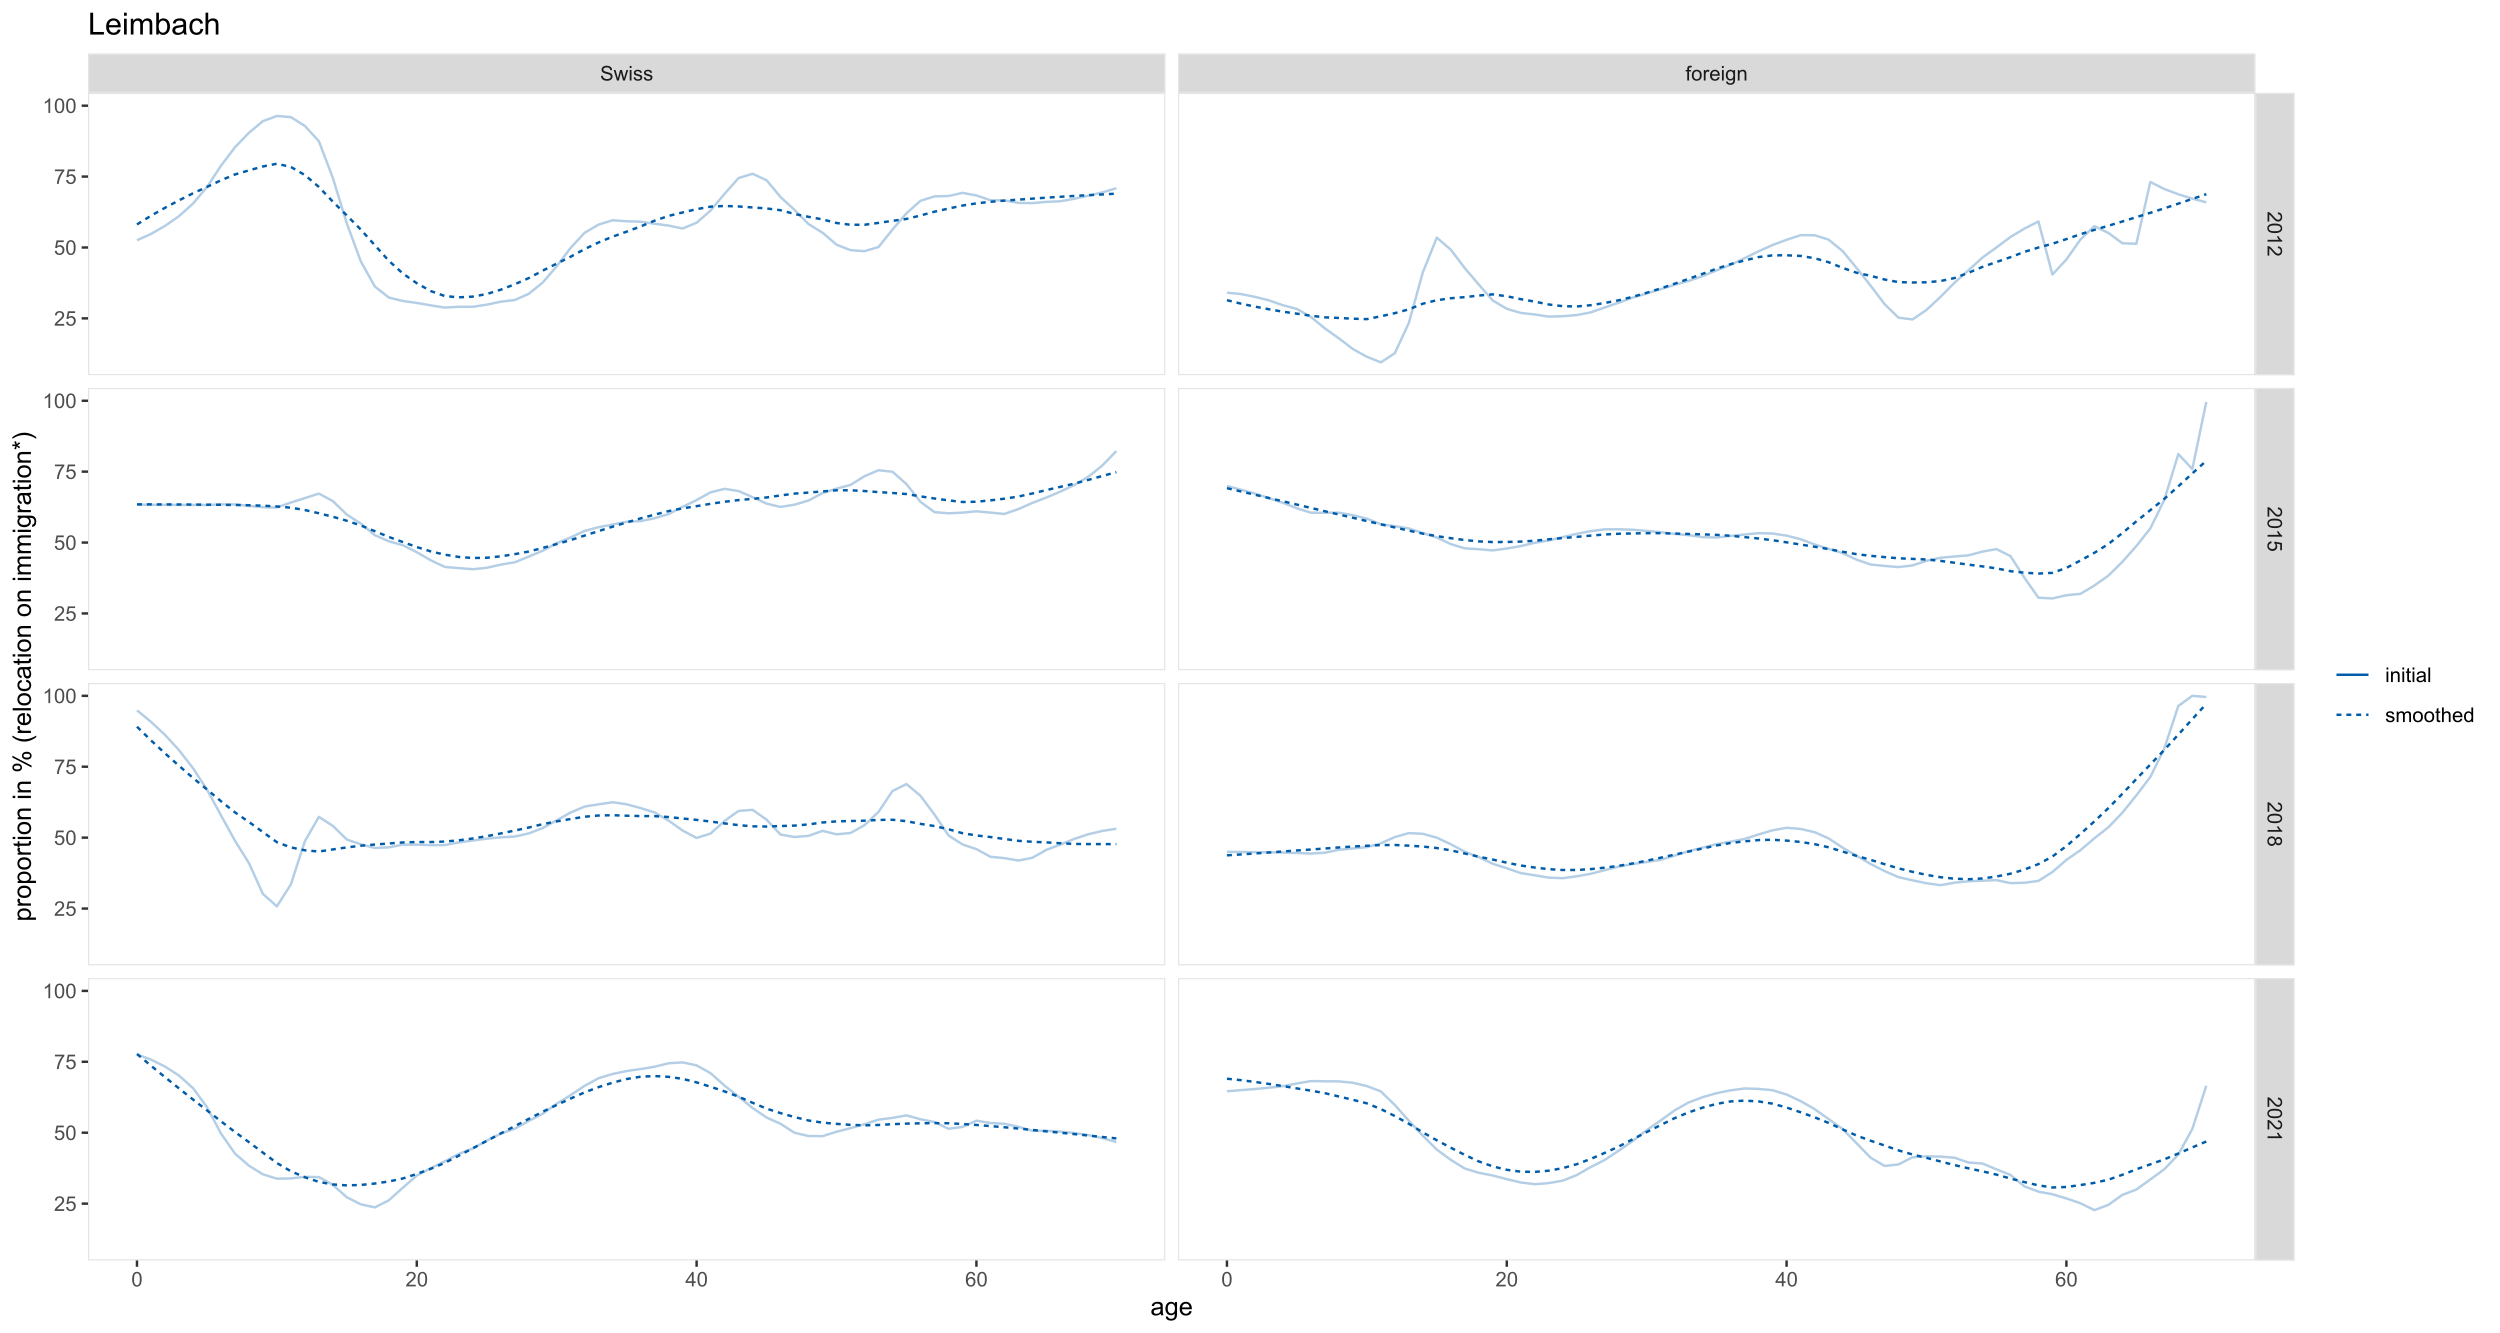 <?xml version="1.0" encoding="UTF-8"?>
<svg xmlns="http://www.w3.org/2000/svg" xmlns:xlink="http://www.w3.org/1999/xlink" width="1080pt" height="576pt" viewBox="0 0 1080 576" version="1.1">
<defs>
<g>
<symbol overflow="visible" id="glyph0-0">
<path style="stroke:none;" d="M 1.102 0 L 1.102 -5.5 L 5.5 -5.5 L 5.5 0 Z M 1.238 -0.137 L 5.363 -0.137 L 5.363 -5.363 L 1.238 -5.363 Z M 1.238 -0.137 "/>
</symbol>
<symbol overflow="visible" id="glyph0-1">
<path style="stroke:none;" d="M 0.395 -2.023 L 1.18 -2.094 C 1.215 -1.773 1.305 -1.516 1.441 -1.316 C 1.574 -1.113 1.785 -0.949 2.074 -0.828 C 2.359 -0.699 2.68 -0.637 3.043 -0.641 C 3.355 -0.637 3.637 -0.684 3.883 -0.781 C 4.125 -0.875 4.305 -1.008 4.426 -1.172 C 4.543 -1.336 4.605 -1.516 4.605 -1.711 C 4.605 -1.906 4.547 -2.078 4.434 -2.227 C 4.316 -2.375 4.129 -2.5 3.867 -2.602 C 3.695 -2.664 3.32 -2.766 2.746 -2.906 C 2.164 -3.047 1.758 -3.176 1.531 -3.301 C 1.227 -3.453 1.004 -3.648 0.855 -3.887 C 0.707 -4.117 0.633 -4.379 0.637 -4.672 C 0.633 -4.984 0.723 -5.281 0.906 -5.562 C 1.082 -5.836 1.344 -6.047 1.695 -6.191 C 2.039 -6.332 2.426 -6.402 2.852 -6.406 C 3.316 -6.402 3.73 -6.328 4.09 -6.18 C 4.445 -6.027 4.719 -5.805 4.91 -5.516 C 5.102 -5.219 5.203 -4.891 5.219 -4.523 L 4.422 -4.465 C 4.375 -4.863 4.23 -5.164 3.984 -5.367 C 3.734 -5.57 3.367 -5.672 2.887 -5.672 C 2.383 -5.672 2.016 -5.578 1.785 -5.395 C 1.555 -5.207 1.441 -4.984 1.441 -4.727 C 1.441 -4.496 1.52 -4.309 1.684 -4.168 C 1.84 -4.02 2.262 -3.871 2.941 -3.719 C 3.617 -3.562 4.082 -3.43 4.336 -3.316 C 4.703 -3.145 4.973 -2.93 5.148 -2.672 C 5.32 -2.414 5.406 -2.113 5.41 -1.777 C 5.406 -1.441 5.312 -1.129 5.121 -0.832 C 4.93 -0.535 4.652 -0.301 4.293 -0.137 C 3.93 0.027 3.527 0.105 3.082 0.109 C 2.512 0.105 2.031 0.023 1.648 -0.141 C 1.258 -0.305 0.957 -0.555 0.742 -0.891 C 0.52 -1.223 0.402 -1.598 0.395 -2.023 Z M 0.395 -2.023 "/>
</symbol>
<symbol overflow="visible" id="glyph0-2">
<path style="stroke:none;" d="M 1.422 0 L 0.027 -4.562 L 0.824 -4.562 L 1.551 -1.93 L 1.82 -0.949 C 1.832 -0.996 1.91 -1.309 2.059 -1.891 L 2.785 -4.562 L 3.578 -4.562 L 4.262 -1.918 L 4.492 -1.043 L 4.754 -1.926 L 5.535 -4.562 L 6.285 -4.562 L 4.859 0 L 4.055 0 L 3.332 -2.734 L 3.152 -3.512 L 2.23 0 Z M 1.422 0 "/>
</symbol>
<symbol overflow="visible" id="glyph0-3">
<path style="stroke:none;" d="M 0.586 -5.41 L 0.586 -6.301 L 1.359 -6.301 L 1.359 -5.41 Z M 0.586 0 L 0.586 -4.562 L 1.359 -4.562 L 1.359 0 Z M 0.586 0 "/>
</symbol>
<symbol overflow="visible" id="glyph0-4">
<path style="stroke:none;" d="M 0.27 -1.363 L 1.035 -1.484 C 1.078 -1.172 1.199 -0.938 1.395 -0.777 C 1.59 -0.609 1.863 -0.527 2.219 -0.531 C 2.57 -0.527 2.832 -0.602 3.008 -0.75 C 3.176 -0.895 3.262 -1.062 3.266 -1.258 C 3.262 -1.43 3.188 -1.566 3.039 -1.672 C 2.93 -1.734 2.664 -1.824 2.246 -1.934 C 1.676 -2.074 1.285 -2.195 1.066 -2.305 C 0.848 -2.406 0.68 -2.551 0.566 -2.738 C 0.453 -2.918 0.398 -3.125 0.398 -3.352 C 0.398 -3.555 0.445 -3.742 0.539 -3.914 C 0.633 -4.086 0.758 -4.23 0.918 -4.348 C 1.039 -4.434 1.203 -4.508 1.41 -4.574 C 1.617 -4.633 1.84 -4.664 2.078 -4.668 C 2.434 -4.664 2.75 -4.613 3.023 -4.512 C 3.293 -4.406 3.492 -4.266 3.621 -4.09 C 3.75 -3.914 3.84 -3.68 3.891 -3.387 L 3.133 -3.281 C 3.098 -3.516 2.996 -3.699 2.832 -3.832 C 2.664 -3.965 2.434 -4.031 2.137 -4.031 C 1.777 -4.031 1.523 -3.973 1.375 -3.855 C 1.223 -3.738 1.148 -3.598 1.148 -3.441 C 1.148 -3.34 1.18 -3.25 1.242 -3.172 C 1.305 -3.086 1.402 -3.02 1.539 -2.965 C 1.613 -2.934 1.84 -2.867 2.223 -2.766 C 2.766 -2.617 3.148 -2.496 3.367 -2.406 C 3.582 -2.312 3.75 -2.176 3.875 -2 C 3.996 -1.82 4.059 -1.602 4.062 -1.34 C 4.059 -1.078 3.984 -0.836 3.836 -0.609 C 3.684 -0.383 3.465 -0.207 3.184 -0.082 C 2.895 0.039 2.574 0.098 2.223 0.102 C 1.625 0.098 1.172 -0.02 0.863 -0.266 C 0.551 -0.508 0.355 -0.875 0.27 -1.363 Z M 0.27 -1.363 "/>
</symbol>
<symbol overflow="visible" id="glyph0-5">
<path style="stroke:none;" d="M 0.766 0 L 0.766 -3.961 L 0.082 -3.961 L 0.082 -4.562 L 0.766 -4.562 L 0.766 -5.047 C 0.762 -5.352 0.789 -5.582 0.848 -5.73 C 0.918 -5.93 1.047 -6.09 1.238 -6.219 C 1.422 -6.34 1.688 -6.402 2.027 -6.406 C 2.246 -6.402 2.484 -6.379 2.75 -6.328 L 2.633 -5.656 C 2.469 -5.68 2.32 -5.695 2.18 -5.699 C 1.945 -5.695 1.777 -5.645 1.68 -5.547 C 1.582 -5.445 1.535 -5.258 1.535 -4.984 L 1.535 -4.562 L 2.422 -4.562 L 2.422 -3.961 L 1.535 -3.961 L 1.535 0 Z M 0.766 0 "/>
</symbol>
<symbol overflow="visible" id="glyph0-6">
<path style="stroke:none;" d="M 0.293 -2.281 C 0.293 -3.125 0.527 -3.754 0.996 -4.16 C 1.387 -4.496 1.863 -4.664 2.434 -4.668 C 3.059 -4.664 3.57 -4.457 3.969 -4.051 C 4.363 -3.637 4.562 -3.07 4.566 -2.348 C 4.562 -1.758 4.477 -1.297 4.301 -0.961 C 4.125 -0.625 3.867 -0.363 3.535 -0.176 C 3.195 0.008 2.828 0.098 2.434 0.102 C 1.789 0.098 1.273 -0.102 0.883 -0.512 C 0.488 -0.918 0.293 -1.508 0.293 -2.281 Z M 1.086 -2.281 C 1.082 -1.695 1.211 -1.258 1.469 -0.969 C 1.723 -0.672 2.043 -0.527 2.434 -0.531 C 2.812 -0.527 3.133 -0.672 3.391 -0.969 C 3.645 -1.258 3.773 -1.707 3.773 -2.309 C 3.773 -2.871 3.645 -3.297 3.387 -3.59 C 3.129 -3.879 2.809 -4.023 2.434 -4.027 C 2.043 -4.023 1.723 -3.879 1.469 -3.594 C 1.211 -3.301 1.082 -2.863 1.086 -2.281 Z M 1.086 -2.281 "/>
</symbol>
<symbol overflow="visible" id="glyph0-7">
<path style="stroke:none;" d="M 0.57 0 L 0.57 -4.562 L 1.266 -4.562 L 1.266 -3.871 C 1.445 -4.191 1.609 -4.406 1.758 -4.512 C 1.906 -4.613 2.07 -4.664 2.258 -4.668 C 2.516 -4.664 2.781 -4.582 3.051 -4.418 L 2.785 -3.699 C 2.59 -3.809 2.402 -3.867 2.219 -3.867 C 2.047 -3.867 1.895 -3.816 1.762 -3.715 C 1.625 -3.613 1.527 -3.473 1.473 -3.293 C 1.383 -3.016 1.34 -2.715 1.344 -2.391 L 1.344 0 Z M 0.57 0 "/>
</symbol>
<symbol overflow="visible" id="glyph0-8">
<path style="stroke:none;" d="M 3.703 -1.469 L 4.504 -1.371 C 4.375 -0.902 4.141 -0.539 3.801 -0.285 C 3.461 -0.027 3.027 0.098 2.496 0.102 C 1.828 0.098 1.297 -0.102 0.906 -0.512 C 0.512 -0.918 0.316 -1.496 0.32 -2.242 C 0.316 -3.008 0.516 -3.605 0.914 -4.031 C 1.309 -4.453 1.82 -4.664 2.453 -4.668 C 3.059 -4.664 3.555 -4.457 3.945 -4.043 C 4.328 -3.629 4.523 -3.043 4.527 -2.289 C 4.523 -2.242 4.523 -2.176 4.523 -2.086 L 1.121 -2.086 C 1.145 -1.582 1.289 -1.195 1.547 -0.93 C 1.801 -0.66 2.117 -0.527 2.5 -0.531 C 2.781 -0.527 3.023 -0.602 3.227 -0.754 C 3.426 -0.902 3.586 -1.141 3.703 -1.469 Z M 1.164 -2.719 L 3.711 -2.719 C 3.672 -3.102 3.578 -3.387 3.422 -3.582 C 3.172 -3.879 2.852 -4.031 2.461 -4.031 C 2.105 -4.031 1.805 -3.91 1.566 -3.672 C 1.32 -3.434 1.188 -3.117 1.164 -2.719 Z M 1.164 -2.719 "/>
</symbol>
<symbol overflow="visible" id="glyph0-9">
<path style="stroke:none;" d="M 0.438 0.379 L 1.191 0.488 C 1.219 0.719 1.309 0.891 1.453 0.996 C 1.645 1.137 1.906 1.207 2.238 1.211 C 2.598 1.207 2.871 1.137 3.066 0.996 C 3.258 0.852 3.391 0.648 3.465 0.395 C 3.5 0.234 3.52 -0.094 3.52 -0.598 C 3.18 -0.199 2.758 0 2.258 0 C 1.625 0 1.141 -0.227 0.801 -0.68 C 0.453 -1.133 0.281 -1.676 0.285 -2.309 C 0.281 -2.742 0.359 -3.141 0.52 -3.512 C 0.676 -3.879 0.906 -4.164 1.207 -4.367 C 1.504 -4.562 1.855 -4.664 2.262 -4.668 C 2.797 -4.664 3.238 -4.445 3.594 -4.012 L 3.594 -4.562 L 4.305 -4.562 L 4.305 -0.617 C 4.301 0.094 4.227 0.594 4.086 0.891 C 3.938 1.188 3.711 1.422 3.398 1.594 C 3.086 1.766 2.699 1.852 2.242 1.852 C 1.695 1.852 1.254 1.727 0.922 1.484 C 0.586 1.234 0.426 0.867 0.438 0.379 Z M 1.078 -2.363 C 1.078 -1.762 1.195 -1.324 1.434 -1.051 C 1.672 -0.773 1.969 -0.637 2.328 -0.641 C 2.68 -0.637 2.98 -0.773 3.223 -1.051 C 3.461 -1.32 3.578 -1.75 3.582 -2.336 C 3.578 -2.895 3.457 -3.316 3.211 -3.602 C 2.961 -3.883 2.66 -4.023 2.316 -4.027 C 1.969 -4.023 1.676 -3.883 1.438 -3.605 C 1.195 -3.324 1.078 -2.91 1.078 -2.363 Z M 1.078 -2.363 "/>
</symbol>
<symbol overflow="visible" id="glyph0-10">
<path style="stroke:none;" d="M 0.578 0 L 0.578 -4.562 L 1.277 -4.562 L 1.277 -3.914 C 1.609 -4.414 2.09 -4.664 2.727 -4.668 C 3 -4.664 3.254 -4.613 3.484 -4.52 C 3.715 -4.418 3.887 -4.289 4.004 -4.129 C 4.113 -3.969 4.195 -3.777 4.246 -3.559 C 4.273 -3.41 4.289 -3.16 4.289 -2.805 L 4.289 0 L 3.516 0 L 3.516 -2.777 C 3.516 -3.09 3.484 -3.324 3.426 -3.484 C 3.363 -3.637 3.258 -3.762 3.105 -3.855 C 2.949 -3.949 2.77 -3.996 2.566 -3.996 C 2.234 -3.996 1.949 -3.891 1.711 -3.68 C 1.469 -3.469 1.348 -3.07 1.352 -2.492 L 1.352 0 Z M 0.578 0 "/>
</symbol>
<symbol overflow="visible" id="glyph0-11">
<path style="stroke:none;" d="M 0.367 -3.105 C 0.363 -3.848 0.438 -4.445 0.594 -4.902 C 0.742 -5.355 0.973 -5.707 1.277 -5.953 C 1.578 -6.199 1.957 -6.32 2.418 -6.324 C 2.754 -6.32 3.051 -6.254 3.309 -6.121 C 3.562 -5.984 3.773 -5.789 3.938 -5.531 C 4.102 -5.273 4.23 -4.961 4.328 -4.594 C 4.422 -4.227 4.469 -3.73 4.473 -3.105 C 4.469 -2.367 4.395 -1.77 4.242 -1.316 C 4.09 -0.859 3.863 -0.508 3.562 -0.262 C 3.258 -0.016 2.875 0.105 2.418 0.109 C 1.809 0.105 1.332 -0.109 0.988 -0.547 C 0.57 -1.066 0.363 -1.922 0.367 -3.105 Z M 1.16 -3.105 C 1.16 -2.07 1.281 -1.379 1.523 -1.039 C 1.766 -0.695 2.062 -0.527 2.418 -0.527 C 2.773 -0.527 3.074 -0.699 3.316 -1.043 C 3.559 -1.387 3.68 -2.074 3.68 -3.105 C 3.68 -4.145 3.559 -4.832 3.316 -5.172 C 3.074 -5.512 2.77 -5.684 2.41 -5.684 C 2.051 -5.684 1.77 -5.531 1.559 -5.234 C 1.293 -4.844 1.16 -4.137 1.16 -3.105 Z M 1.16 -3.105 "/>
</symbol>
<symbol overflow="visible" id="glyph0-12">
<path style="stroke:none;" d="M 4.43 -0.742 L 4.43 0 L 0.266 0 C 0.258 -0.188 0.289 -0.367 0.355 -0.539 C 0.461 -0.82 0.629 -1.098 0.863 -1.375 C 1.094 -1.648 1.434 -1.965 1.879 -2.328 C 2.562 -2.887 3.023 -3.332 3.266 -3.664 C 3.5 -3.988 3.621 -4.301 3.625 -4.594 C 3.621 -4.898 3.512 -5.156 3.297 -5.367 C 3.074 -5.578 2.789 -5.684 2.441 -5.684 C 2.066 -5.684 1.77 -5.57 1.547 -5.348 C 1.32 -5.125 1.207 -4.816 1.207 -4.422 L 0.414 -4.504 C 0.465 -5.094 0.668 -5.543 1.027 -5.855 C 1.379 -6.164 1.855 -6.32 2.457 -6.324 C 3.059 -6.32 3.539 -6.152 3.891 -5.82 C 4.242 -5.484 4.418 -5.07 4.422 -4.578 C 4.418 -4.32 4.367 -4.074 4.266 -3.832 C 4.164 -3.59 3.992 -3.332 3.754 -3.062 C 3.512 -2.793 3.113 -2.426 2.562 -1.957 C 2.094 -1.566 1.797 -1.301 1.664 -1.16 C 1.531 -1.02 1.422 -0.879 1.34 -0.742 Z M 4.43 -0.742 "/>
</symbol>
<symbol overflow="visible" id="glyph0-13">
<path style="stroke:none;" d="M 2.844 0 L 2.844 -1.508 L 0.113 -1.508 L 0.113 -2.219 L 2.988 -6.301 L 3.617 -6.301 L 3.617 -2.219 L 4.469 -2.219 L 4.469 -1.508 L 3.617 -1.508 L 3.617 0 Z M 2.844 -2.219 L 2.844 -5.059 L 0.871 -2.219 Z M 2.844 -2.219 "/>
</symbol>
<symbol overflow="visible" id="glyph0-14">
<path style="stroke:none;" d="M 4.379 -4.758 L 3.609 -4.695 C 3.539 -4.996 3.441 -5.219 3.316 -5.359 C 3.105 -5.574 2.848 -5.684 2.543 -5.688 C 2.297 -5.684 2.078 -5.617 1.895 -5.484 C 1.648 -5.305 1.457 -5.043 1.32 -4.703 C 1.176 -4.363 1.105 -3.879 1.102 -3.25 C 1.285 -3.531 1.512 -3.742 1.781 -3.879 C 2.051 -4.016 2.332 -4.082 2.629 -4.086 C 3.141 -4.082 3.578 -3.895 3.945 -3.516 C 4.305 -3.137 4.488 -2.645 4.492 -2.047 C 4.488 -1.648 4.402 -1.281 4.234 -0.941 C 4.062 -0.602 3.828 -0.34 3.531 -0.16 C 3.23 0.02 2.895 0.105 2.52 0.109 C 1.871 0.105 1.344 -0.129 0.941 -0.602 C 0.531 -1.074 0.328 -1.855 0.332 -2.949 C 0.328 -4.16 0.551 -5.047 1.004 -5.602 C 1.395 -6.082 1.926 -6.32 2.59 -6.324 C 3.086 -6.32 3.492 -6.184 3.809 -5.906 C 4.125 -5.629 4.312 -5.246 4.379 -4.758 Z M 1.219 -2.039 C 1.219 -1.773 1.273 -1.516 1.387 -1.273 C 1.5 -1.027 1.66 -0.844 1.863 -0.719 C 2.066 -0.59 2.277 -0.527 2.504 -0.527 C 2.828 -0.527 3.109 -0.656 3.348 -0.922 C 3.578 -1.184 3.695 -1.543 3.699 -2 C 3.695 -2.43 3.582 -2.773 3.352 -3.027 C 3.117 -3.273 2.824 -3.398 2.477 -3.402 C 2.121 -3.398 1.824 -3.273 1.582 -3.027 C 1.34 -2.773 1.219 -2.445 1.219 -2.039 Z M 1.219 -2.039 "/>
</symbol>
<symbol overflow="visible" id="glyph0-15">
<path style="stroke:none;" d="M 0.367 -1.648 L 1.176 -1.719 C 1.234 -1.32 1.375 -1.023 1.594 -0.824 C 1.812 -0.625 2.078 -0.527 2.391 -0.527 C 2.762 -0.527 3.074 -0.668 3.336 -0.949 C 3.59 -1.23 3.719 -1.602 3.723 -2.066 C 3.719 -2.504 3.594 -2.852 3.348 -3.109 C 3.098 -3.363 2.773 -3.492 2.375 -3.492 C 2.125 -3.492 1.902 -3.434 1.703 -3.32 C 1.5 -3.207 1.344 -3.062 1.23 -2.883 L 0.504 -2.977 L 1.113 -6.215 L 4.246 -6.215 L 4.246 -5.473 L 1.73 -5.473 L 1.391 -3.781 C 1.766 -4.039 2.164 -4.172 2.582 -4.176 C 3.129 -4.172 3.594 -3.98 3.973 -3.605 C 4.352 -3.223 4.539 -2.734 4.543 -2.137 C 4.539 -1.562 4.375 -1.07 4.043 -0.656 C 3.637 -0.148 3.086 0.105 2.391 0.109 C 1.816 0.105 1.348 -0.051 0.984 -0.371 C 0.621 -0.691 0.414 -1.117 0.367 -1.648 Z M 0.367 -1.648 "/>
</symbol>
<symbol overflow="visible" id="glyph0-16">
<path style="stroke:none;" d="M 0.418 -5.473 L 0.418 -6.219 L 4.496 -6.219 L 4.496 -5.617 C 4.09 -5.188 3.691 -4.621 3.301 -3.914 C 2.902 -3.203 2.602 -2.473 2.391 -1.73 C 2.234 -1.199 2.133 -0.625 2.094 0 L 1.297 0 C 1.305 -0.492 1.402 -1.09 1.59 -1.793 C 1.773 -2.496 2.043 -3.172 2.391 -3.824 C 2.738 -4.477 3.109 -5.027 3.504 -5.473 Z M 0.418 -5.473 "/>
</symbol>
<symbol overflow="visible" id="glyph0-17">
<path style="stroke:none;" d="M 3.277 0 L 2.504 0 L 2.504 -4.93 C 2.316 -4.75 2.074 -4.574 1.773 -4.395 C 1.469 -4.215 1.195 -4.082 0.957 -3.996 L 0.957 -4.742 C 1.387 -4.941 1.766 -5.188 2.09 -5.48 C 2.414 -5.77 2.645 -6.051 2.781 -6.324 L 3.277 -6.324 Z M 3.277 0 "/>
</symbol>
<symbol overflow="visible" id="glyph0-18">
<path style="stroke:none;" d="M 2.27 -0.691 L 2.379 -0.008 C 2.16 0.039 1.965 0.059 1.797 0.059 C 1.512 0.059 1.293 0.016 1.141 -0.074 C 0.984 -0.16 0.875 -0.277 0.816 -0.422 C 0.75 -0.566 0.719 -0.871 0.723 -1.336 L 0.723 -3.961 L 0.156 -3.961 L 0.156 -4.562 L 0.723 -4.562 L 0.723 -5.695 L 1.492 -6.156 L 1.492 -4.562 L 2.27 -4.562 L 2.27 -3.961 L 1.492 -3.961 L 1.492 -1.293 C 1.488 -1.07 1.5 -0.93 1.531 -0.867 C 1.555 -0.805 1.602 -0.754 1.664 -0.715 C 1.727 -0.676 1.812 -0.656 1.93 -0.66 C 2.012 -0.656 2.125 -0.668 2.27 -0.691 Z M 2.27 -0.691 "/>
</symbol>
<symbol overflow="visible" id="glyph0-19">
<path style="stroke:none;" d="M 3.559 -0.562 C 3.27 -0.32 2.996 -0.148 2.73 -0.047 C 2.465 0.051 2.18 0.098 1.879 0.102 C 1.375 0.098 0.988 -0.02 0.719 -0.266 C 0.449 -0.508 0.316 -0.82 0.316 -1.203 C 0.316 -1.422 0.367 -1.629 0.469 -1.816 C 0.57 -2 0.703 -2.148 0.871 -2.262 C 1.031 -2.371 1.215 -2.453 1.426 -2.516 C 1.574 -2.551 1.805 -2.59 2.113 -2.629 C 2.734 -2.703 3.195 -2.793 3.492 -2.895 C 3.492 -3 3.492 -3.066 3.496 -3.098 C 3.492 -3.41 3.418 -3.633 3.277 -3.766 C 3.074 -3.938 2.781 -4.023 2.398 -4.027 C 2.031 -4.023 1.762 -3.961 1.59 -3.836 C 1.414 -3.707 1.289 -3.48 1.207 -3.16 L 0.453 -3.262 C 0.516 -3.582 0.629 -3.844 0.789 -4.043 C 0.945 -4.242 1.172 -4.395 1.473 -4.504 C 1.77 -4.609 2.117 -4.664 2.508 -4.668 C 2.898 -4.664 3.215 -4.617 3.457 -4.527 C 3.699 -4.434 3.879 -4.32 3.996 -4.184 C 4.109 -4.043 4.188 -3.867 4.238 -3.656 C 4.258 -3.523 4.27 -3.285 4.273 -2.945 L 4.273 -1.914 C 4.27 -1.191 4.289 -0.734 4.324 -0.547 C 4.355 -0.352 4.418 -0.172 4.52 0 L 3.711 0 C 3.629 -0.16 3.578 -0.348 3.559 -0.562 Z M 3.492 -2.289 C 3.211 -2.172 2.789 -2.074 2.23 -2 C 1.91 -1.949 1.684 -1.898 1.555 -1.844 C 1.422 -1.785 1.32 -1.699 1.25 -1.59 C 1.176 -1.477 1.141 -1.355 1.145 -1.227 C 1.141 -1.016 1.219 -0.844 1.379 -0.707 C 1.531 -0.57 1.762 -0.504 2.062 -0.504 C 2.359 -0.504 2.621 -0.566 2.855 -0.699 C 3.086 -0.824 3.258 -1.004 3.367 -1.234 C 3.449 -1.406 3.492 -1.664 3.492 -2.008 Z M 3.492 -2.289 "/>
</symbol>
<symbol overflow="visible" id="glyph0-20">
<path style="stroke:none;" d="M 0.562 0 L 0.562 -6.301 L 1.336 -6.301 L 1.336 0 Z M 0.562 0 "/>
</symbol>
<symbol overflow="visible" id="glyph0-21">
<path style="stroke:none;" d="M 0.578 0 L 0.578 -4.562 L 1.273 -4.562 L 1.273 -3.922 C 1.414 -4.141 1.605 -4.32 1.844 -4.461 C 2.078 -4.594 2.348 -4.664 2.656 -4.668 C 2.992 -4.664 3.27 -4.594 3.488 -4.457 C 3.699 -4.312 3.852 -4.117 3.945 -3.867 C 4.301 -4.398 4.773 -4.664 5.355 -4.668 C 5.805 -4.664 6.148 -4.539 6.395 -4.289 C 6.637 -4.039 6.762 -3.652 6.762 -3.133 L 6.762 0 L 5.996 0 L 5.996 -2.875 C 5.992 -3.184 5.969 -3.406 5.918 -3.543 C 5.867 -3.676 5.773 -3.785 5.645 -3.871 C 5.512 -3.953 5.359 -3.996 5.184 -3.996 C 4.859 -3.996 4.594 -3.887 4.383 -3.676 C 4.172 -3.457 4.066 -3.117 4.066 -2.652 L 4.066 0 L 3.293 0 L 3.293 -2.965 C 3.293 -3.309 3.227 -3.566 3.102 -3.738 C 2.973 -3.91 2.77 -3.996 2.484 -3.996 C 2.266 -3.996 2.062 -3.938 1.879 -3.824 C 1.691 -3.707 1.559 -3.539 1.477 -3.32 C 1.391 -3.098 1.348 -2.781 1.352 -2.367 L 1.352 0 Z M 0.578 0 "/>
</symbol>
<symbol overflow="visible" id="glyph0-22">
<path style="stroke:none;" d="M 0.578 0 L 0.578 -6.301 L 1.352 -6.301 L 1.352 -4.039 C 1.711 -4.453 2.168 -4.664 2.719 -4.668 C 3.055 -4.664 3.348 -4.598 3.602 -4.465 C 3.848 -4.332 4.027 -4.148 4.137 -3.914 C 4.242 -3.68 4.293 -3.336 4.297 -2.891 L 4.297 0 L 3.523 0 L 3.523 -2.891 C 3.52 -3.273 3.438 -3.555 3.27 -3.734 C 3.102 -3.906 2.863 -3.996 2.562 -4 C 2.328 -3.996 2.113 -3.938 1.914 -3.82 C 1.711 -3.703 1.566 -3.543 1.48 -3.34 C 1.391 -3.137 1.348 -2.855 1.352 -2.496 L 1.352 0 Z M 0.578 0 "/>
</symbol>
<symbol overflow="visible" id="glyph0-23">
<path style="stroke:none;" d="M 3.539 0 L 3.539 -0.574 C 3.25 -0.125 2.824 0.098 2.266 0.102 C 1.898 0.098 1.562 0 1.262 -0.199 C 0.953 -0.398 0.719 -0.676 0.551 -1.039 C 0.383 -1.395 0.297 -1.809 0.301 -2.277 C 0.297 -2.73 0.375 -3.145 0.527 -3.516 C 0.68 -3.887 0.906 -4.172 1.211 -4.371 C 1.512 -4.566 1.852 -4.664 2.23 -4.668 C 2.5 -4.664 2.746 -4.605 2.965 -4.492 C 3.18 -4.375 3.352 -4.223 3.488 -4.039 L 3.488 -6.301 L 4.258 -6.301 L 4.258 0 Z M 1.094 -2.277 C 1.09 -1.691 1.215 -1.254 1.465 -0.965 C 1.711 -0.672 2 -0.527 2.336 -0.531 C 2.672 -0.527 2.961 -0.664 3.199 -0.945 C 3.434 -1.219 3.551 -1.641 3.555 -2.211 C 3.551 -2.832 3.43 -3.293 3.191 -3.586 C 2.949 -3.879 2.652 -4.023 2.305 -4.027 C 1.957 -4.023 1.672 -3.883 1.441 -3.605 C 1.207 -3.32 1.09 -2.879 1.094 -2.277 Z M 1.094 -2.277 "/>
</symbol>
<symbol overflow="visible" id="glyph1-0">
<path style="stroke:none;" d="M 0 1.102 L 5.5 1.102 L 5.5 5.5 L 0 5.5 Z M 0.137 1.238 L 0.137 5.363 L 5.363 5.363 L 5.363 1.238 Z M 0.137 1.238 "/>
</symbol>
<symbol overflow="visible" id="glyph1-1">
<path style="stroke:none;" d="M 0.742 4.43 L 0 4.43 L 0 0.266 C 0.188 0.258 0.367 0.289 0.539 0.355 C 0.82 0.461 1.098 0.629 1.375 0.863 C 1.648 1.094 1.965 1.434 2.328 1.879 C 2.887 2.562 3.332 3.023 3.664 3.266 C 3.988 3.5 4.301 3.621 4.594 3.625 C 4.898 3.621 5.156 3.512 5.367 3.297 C 5.578 3.074 5.684 2.789 5.684 2.441 C 5.684 2.066 5.57 1.77 5.348 1.547 C 5.125 1.32 4.816 1.207 4.422 1.207 L 4.504 0.414 C 5.094 0.465 5.543 0.668 5.855 1.023 C 6.164 1.379 6.32 1.855 6.324 2.457 C 6.32 3.059 6.152 3.539 5.82 3.891 C 5.484 4.242 5.07 4.418 4.578 4.422 C 4.32 4.418 4.074 4.367 3.832 4.266 C 3.59 4.164 3.332 3.992 3.062 3.754 C 2.793 3.512 2.426 3.113 1.957 2.562 C 1.566 2.094 1.301 1.797 1.16 1.664 C 1.02 1.531 0.879 1.422 0.742 1.34 Z M 0.742 4.43 "/>
</symbol>
<symbol overflow="visible" id="glyph1-2">
<path style="stroke:none;" d="M 3.105 0.363 C 3.848 0.363 4.445 0.438 4.902 0.594 C 5.355 0.742 5.707 0.973 5.953 1.277 C 6.199 1.578 6.32 1.957 6.324 2.418 C 6.32 2.754 6.254 3.051 6.121 3.309 C 5.984 3.562 5.789 3.773 5.531 3.938 C 5.273 4.102 4.961 4.23 4.594 4.328 C 4.227 4.422 3.73 4.469 3.105 4.473 C 2.367 4.469 1.77 4.395 1.316 4.242 C 0.859 4.09 0.508 3.863 0.266 3.562 C 0.016 3.258 -0.105 2.875 -0.105 2.418 C -0.105 1.809 0.109 1.332 0.547 0.988 C 1.066 0.57 1.922 0.363 3.105 0.363 Z M 3.105 1.16 C 2.07 1.16 1.379 1.281 1.039 1.523 C 0.695 1.766 0.527 2.062 0.527 2.418 C 0.527 2.773 0.699 3.074 1.043 3.316 C 1.387 3.559 2.074 3.68 3.105 3.68 C 4.145 3.68 4.832 3.559 5.172 3.316 C 5.512 3.074 5.684 2.77 5.684 2.41 C 5.684 2.051 5.531 1.77 5.234 1.559 C 4.844 1.293 4.137 1.16 3.105 1.16 Z M 3.105 1.16 "/>
</symbol>
<symbol overflow="visible" id="glyph1-3">
<path style="stroke:none;" d="M 0 3.277 L 0 2.504 L 4.93 2.504 C 4.75 2.316 4.574 2.074 4.395 1.773 C 4.215 1.469 4.082 1.195 3.996 0.957 L 4.742 0.957 C 4.941 1.387 5.188 1.766 5.48 2.09 C 5.77 2.414 6.051 2.645 6.324 2.781 L 6.324 3.277 Z M 0 3.277 "/>
</symbol>
<symbol overflow="visible" id="glyph1-4">
<path style="stroke:none;" d="M 1.648 0.363 L 1.719 1.176 C 1.32 1.234 1.023 1.375 0.824 1.594 C 0.625 1.812 0.527 2.078 0.527 2.391 C 0.527 2.762 0.668 3.074 0.949 3.336 C 1.23 3.59 1.602 3.719 2.066 3.723 C 2.508 3.719 2.855 3.594 3.109 3.348 C 3.363 3.098 3.492 2.773 3.492 2.375 C 3.492 2.125 3.434 1.902 3.32 1.703 C 3.207 1.5 3.062 1.344 2.883 1.23 L 2.977 0.504 L 6.215 1.113 L 6.215 4.246 L 5.473 4.246 L 5.473 1.73 L 3.781 1.391 C 4.039 1.766 4.172 2.164 4.176 2.582 C 4.172 3.129 3.98 3.594 3.605 3.973 C 3.223 4.352 2.734 4.539 2.137 4.543 C 1.562 4.539 1.07 4.375 0.656 4.043 C 0.148 3.637 -0.105 3.086 -0.105 2.391 C -0.105 1.816 0.055 1.348 0.375 0.984 C 0.695 0.621 1.117 0.414 1.648 0.363 Z M 1.648 0.363 "/>
</symbol>
<symbol overflow="visible" id="glyph1-5">
<path style="stroke:none;" d="M 3.418 1.555 C 3.531 1.23 3.699 0.992 3.918 0.84 C 4.133 0.684 4.395 0.609 4.699 0.609 C 5.156 0.609 5.539 0.773 5.855 1.102 C 6.164 1.43 6.32 1.867 6.324 2.418 C 6.32 2.965 6.16 3.406 5.844 3.746 C 5.523 4.078 5.137 4.246 4.68 4.25 C 4.387 4.246 4.133 4.172 3.918 4.02 C 3.699 3.863 3.531 3.629 3.418 3.32 C 3.285 3.707 3.082 4 2.805 4.203 C 2.523 4.402 2.188 4.504 1.801 4.508 C 1.258 4.504 0.805 4.312 0.441 3.934 C 0.074 3.551 -0.105 3.051 -0.105 2.434 C -0.105 1.809 0.078 1.309 0.445 0.926 C 0.812 0.543 1.27 0.352 1.82 0.355 C 2.23 0.352 2.574 0.457 2.852 0.668 C 3.125 0.875 3.312 1.168 3.418 1.555 Z M 4.727 1.402 C 4.426 1.398 4.184 1.496 3.996 1.688 C 3.805 1.879 3.707 2.129 3.711 2.438 C 3.707 2.734 3.801 2.977 3.992 3.168 C 4.176 3.355 4.406 3.449 4.684 3.453 C 4.965 3.449 5.203 3.352 5.398 3.16 C 5.586 2.961 5.684 2.719 5.688 2.426 C 5.684 2.129 5.59 1.883 5.402 1.691 C 5.215 1.496 4.988 1.398 4.727 1.402 Z M 1.816 1.152 C 1.598 1.148 1.383 1.199 1.176 1.309 C 0.969 1.41 0.809 1.566 0.695 1.773 C 0.582 1.98 0.527 2.203 0.527 2.441 C 0.527 2.809 0.645 3.113 0.883 3.355 C 1.121 3.594 1.426 3.715 1.793 3.719 C 2.164 3.715 2.469 3.59 2.715 3.344 C 2.957 3.094 3.082 2.785 3.082 2.414 C 3.082 2.047 2.961 1.742 2.719 1.508 C 2.477 1.266 2.176 1.148 1.816 1.152 Z M 1.816 1.152 "/>
</symbol>
<symbol overflow="visible" id="glyph2-0">
<path style="stroke:none;" d="M 1.375 0 L 1.375 -6.875 L 6.875 -6.875 L 6.875 0 Z M 1.547 -0.172 L 6.703 -0.172 L 6.703 -6.703 L 1.547 -6.703 Z M 1.547 -0.172 "/>
</symbol>
<symbol overflow="visible" id="glyph2-1">
<path style="stroke:none;" d="M 4.445 -0.703 C 4.086 -0.398 3.742 -0.184 3.414 -0.059 C 3.082 0.066 2.727 0.129 2.348 0.129 C 1.719 0.129 1.238 -0.023 0.902 -0.328 C 0.566 -0.633 0.398 -1.023 0.398 -1.504 C 0.398 -1.781 0.461 -2.035 0.586 -2.27 C 0.711 -2.496 0.875 -2.684 1.086 -2.824 C 1.289 -2.965 1.523 -3.07 1.781 -3.141 C 1.969 -3.191 2.254 -3.238 2.641 -3.289 C 3.418 -3.375 3.992 -3.488 4.367 -3.621 C 4.367 -3.754 4.371 -3.836 4.371 -3.871 C 4.371 -4.266 4.277 -4.543 4.098 -4.703 C 3.848 -4.918 3.48 -5.027 2.996 -5.031 C 2.539 -5.027 2.203 -4.949 1.988 -4.793 C 1.77 -4.633 1.609 -4.352 1.508 -3.949 L 0.562 -4.078 C 0.648 -4.48 0.789 -4.805 0.988 -5.055 C 1.184 -5.301 1.469 -5.492 1.844 -5.629 C 2.215 -5.762 2.645 -5.828 3.137 -5.832 C 3.621 -5.828 4.02 -5.773 4.324 -5.66 C 4.629 -5.543 4.852 -5.398 4.996 -5.227 C 5.137 -5.055 5.238 -4.836 5.297 -4.57 C 5.328 -4.406 5.344 -4.109 5.344 -3.68 L 5.344 -2.391 C 5.344 -1.492 5.363 -0.922 5.406 -0.684 C 5.445 -0.445 5.527 -0.219 5.648 0 L 4.641 0 C 4.539 -0.199 4.473 -0.434 4.445 -0.703 Z M 4.367 -2.863 C 4.012 -2.719 3.488 -2.598 2.789 -2.496 C 2.391 -2.438 2.105 -2.371 1.941 -2.301 C 1.773 -2.227 1.648 -2.121 1.562 -1.988 C 1.473 -1.848 1.43 -1.695 1.43 -1.531 C 1.43 -1.27 1.527 -1.055 1.723 -0.887 C 1.918 -0.711 2.203 -0.625 2.578 -0.629 C 2.949 -0.625 3.277 -0.707 3.57 -0.871 C 3.859 -1.031 4.074 -1.254 4.211 -1.543 C 4.312 -1.754 4.363 -2.078 4.367 -2.508 Z M 4.367 -2.863 "/>
</symbol>
<symbol overflow="visible" id="glyph2-2">
<path style="stroke:none;" d="M 0.547 0.473 L 1.488 0.613 C 1.527 0.898 1.637 1.109 1.816 1.246 C 2.055 1.422 2.379 1.512 2.797 1.516 C 3.242 1.512 3.59 1.422 3.832 1.246 C 4.074 1.062 4.238 0.812 4.328 0.492 C 4.379 0.297 4.402 -0.113 4.398 -0.746 C 3.973 -0.246 3.445 0 2.82 0 C 2.031 0 1.426 -0.281 1 -0.848 C 0.566 -1.41 0.352 -2.09 0.355 -2.883 C 0.352 -3.426 0.449 -3.926 0.648 -4.391 C 0.844 -4.848 1.129 -5.203 1.504 -5.457 C 1.875 -5.703 2.316 -5.828 2.824 -5.832 C 3.496 -5.828 4.051 -5.559 4.492 -5.016 L 4.492 -5.703 L 5.383 -5.703 L 5.383 -0.773 C 5.379 0.113 5.289 0.742 5.109 1.113 C 4.93 1.484 4.641 1.777 4.25 1.992 C 3.855 2.207 3.375 2.312 2.805 2.316 C 2.121 2.312 1.57 2.16 1.152 1.855 C 0.734 1.547 0.531 1.086 0.547 0.473 Z M 1.348 -2.953 C 1.348 -2.203 1.496 -1.656 1.793 -1.316 C 2.09 -0.969 2.461 -0.797 2.91 -0.801 C 3.352 -0.797 3.723 -0.969 4.027 -1.312 C 4.324 -1.656 4.477 -2.191 4.48 -2.922 C 4.477 -3.617 4.32 -4.145 4.016 -4.5 C 3.703 -4.852 3.332 -5.027 2.895 -5.031 C 2.465 -5.027 2.098 -4.852 1.797 -4.508 C 1.496 -4.156 1.348 -3.641 1.348 -2.953 Z M 1.348 -2.953 "/>
</symbol>
<symbol overflow="visible" id="glyph2-3">
<path style="stroke:none;" d="M 4.629 -1.836 L 5.629 -1.715 C 5.469 -1.125 5.176 -0.672 4.75 -0.352 C 4.324 -0.031 3.781 0.129 3.121 0.129 C 2.281 0.129 1.617 -0.125 1.133 -0.641 C 0.641 -1.152 0.398 -1.875 0.402 -2.805 C 0.398 -3.762 0.645 -4.504 1.145 -5.035 C 1.637 -5.562 2.277 -5.828 3.066 -5.832 C 3.824 -5.828 4.449 -5.57 4.934 -5.051 C 5.418 -4.531 5.66 -3.801 5.66 -2.863 C 5.66 -2.805 5.656 -2.719 5.656 -2.605 L 1.402 -2.605 C 1.434 -1.977 1.613 -1.496 1.934 -1.164 C 2.25 -0.828 2.645 -0.66 3.125 -0.664 C 3.477 -0.66 3.781 -0.754 4.031 -0.945 C 4.281 -1.129 4.48 -1.426 4.629 -1.836 Z M 1.457 -3.398 L 4.641 -3.398 C 4.598 -3.879 4.473 -4.238 4.273 -4.48 C 3.961 -4.852 3.562 -5.039 3.078 -5.039 C 2.629 -5.039 2.258 -4.891 1.957 -4.594 C 1.652 -4.297 1.484 -3.898 1.457 -3.398 Z M 1.457 -3.398 "/>
</symbol>
<symbol overflow="visible" id="glyph3-0">
<path style="stroke:none;" d="M 0 -1.375 L -6.875 -1.375 L -6.875 -6.875 L 0 -6.875 Z M -0.172 -1.547 L -0.172 -6.703 L -6.703 -6.703 L -6.703 -1.547 Z M -0.172 -1.547 "/>
</symbol>
<symbol overflow="visible" id="glyph3-1">
<path style="stroke:none;" d="M 2.188 -0.727 L -5.703 -0.727 L -5.703 -1.605 L -4.961 -1.605 C -5.25 -1.812 -5.469 -2.047 -5.613 -2.309 C -5.758 -2.57 -5.828 -2.887 -5.832 -3.262 C -5.828 -3.746 -5.703 -4.176 -5.457 -4.551 C -5.203 -4.922 -4.852 -5.203 -4.395 -5.391 C -3.938 -5.578 -3.438 -5.672 -2.895 -5.676 C -2.309 -5.672 -1.781 -5.566 -1.316 -5.359 C -0.848 -5.148 -0.488 -4.844 -0.242 -4.449 C 0.008 -4.047 0.129 -3.629 0.129 -3.191 C 0.129 -2.867 0.062 -2.578 -0.074 -2.32 C -0.207 -2.062 -0.379 -1.852 -0.59 -1.691 L 2.188 -1.691 Z M -2.82 -1.602 C -2.082 -1.598 -1.539 -1.746 -1.191 -2.047 C -0.836 -2.34 -0.66 -2.699 -0.664 -3.125 C -0.66 -3.551 -0.844 -3.918 -1.211 -4.227 C -1.574 -4.531 -2.137 -4.688 -2.898 -4.688 C -3.625 -4.688 -4.168 -4.535 -4.531 -4.238 C -4.891 -3.938 -5.074 -3.582 -5.074 -3.168 C -5.074 -2.754 -4.879 -2.391 -4.496 -2.074 C -4.109 -1.758 -3.551 -1.598 -2.82 -1.602 Z M -2.82 -1.602 "/>
</symbol>
<symbol overflow="visible" id="glyph3-2">
<path style="stroke:none;" d="M 0 -0.715 L -5.703 -0.715 L -5.703 -1.586 L -4.84 -1.586 C -5.242 -1.805 -5.508 -2.008 -5.637 -2.199 C -5.766 -2.383 -5.828 -2.59 -5.832 -2.82 C -5.828 -3.141 -5.727 -3.473 -5.523 -3.812 L -4.625 -3.48 C -4.762 -3.242 -4.832 -3.004 -4.836 -2.773 C -4.832 -2.555 -4.77 -2.363 -4.645 -2.199 C -4.516 -2.027 -4.34 -1.91 -4.113 -1.844 C -3.77 -1.73 -3.391 -1.676 -2.984 -1.68 L 0 -1.68 Z M 0 -0.715 "/>
</symbol>
<symbol overflow="visible" id="glyph3-3">
<path style="stroke:none;" d="M -2.852 -0.367 C -3.906 -0.363 -4.688 -0.656 -5.199 -1.246 C -5.617 -1.734 -5.828 -2.332 -5.832 -3.039 C -5.828 -3.82 -5.574 -4.461 -5.062 -4.961 C -4.547 -5.457 -3.836 -5.707 -2.934 -5.711 C -2.195 -5.707 -1.617 -5.598 -1.199 -5.379 C -0.777 -5.156 -0.449 -4.832 -0.219 -4.414 C 0.016 -3.992 0.129 -3.535 0.129 -3.039 C 0.129 -2.238 -0.125 -1.594 -0.637 -1.105 C -1.148 -0.609 -1.887 -0.363 -2.852 -0.367 Z M -2.852 -1.359 C -2.121 -1.359 -1.574 -1.516 -1.211 -1.836 C -0.844 -2.152 -0.66 -2.555 -0.664 -3.039 C -0.66 -3.516 -0.844 -3.914 -1.211 -4.234 C -1.574 -4.551 -2.133 -4.711 -2.883 -4.715 C -3.586 -4.711 -4.117 -4.551 -4.484 -4.234 C -4.844 -3.91 -5.027 -3.512 -5.031 -3.039 C -5.027 -2.555 -4.848 -2.152 -4.488 -1.836 C -4.129 -1.516 -3.582 -1.359 -2.852 -1.359 Z M -2.852 -1.359 "/>
</symbol>
<symbol overflow="visible" id="glyph3-4">
<path style="stroke:none;" d="M -0.863 -2.836 L -0.012 -2.977 C 0.043 -2.703 0.07 -2.457 0.074 -2.246 C 0.07 -1.891 0.02 -1.621 -0.09 -1.43 C -0.199 -1.234 -0.348 -1.098 -0.527 -1.02 C -0.707 -0.941 -1.086 -0.902 -1.672 -0.902 L -4.953 -0.902 L -4.953 -0.195 L -5.703 -0.195 L -5.703 -0.902 L -7.117 -0.902 L -7.695 -1.863 L -5.703 -1.863 L -5.703 -2.836 L -4.953 -2.836 L -4.953 -1.863 L -1.617 -1.863 C -1.34 -1.863 -1.16 -1.879 -1.082 -1.914 C -1 -1.945 -0.938 -2 -0.895 -2.078 C -0.848 -2.152 -0.824 -2.262 -0.828 -2.41 C -0.824 -2.516 -0.836 -2.66 -0.863 -2.836 Z M -0.863 -2.836 "/>
</symbol>
<symbol overflow="visible" id="glyph3-5">
<path style="stroke:none;" d="M -6.762 -0.73 L -7.875 -0.73 L -7.875 -1.699 L -6.762 -1.699 Z M 0 -0.73 L -5.703 -0.73 L -5.703 -1.699 L 0 -1.695 Z M 0 -0.73 "/>
</symbol>
<symbol overflow="visible" id="glyph3-6">
<path style="stroke:none;" d="M 0 -0.727 L -5.703 -0.727 L -5.703 -1.594 L -4.895 -1.594 C -5.516 -2.012 -5.828 -2.617 -5.832 -3.41 C -5.828 -3.754 -5.766 -4.066 -5.645 -4.355 C -5.52 -4.641 -5.359 -4.859 -5.16 -5.004 C -4.957 -5.145 -4.719 -5.242 -4.445 -5.305 C -4.266 -5.336 -3.953 -5.355 -3.508 -5.359 L 0 -5.359 L 0 -4.395 L -3.469 -4.395 C -3.863 -4.395 -4.156 -4.355 -4.352 -4.281 C -4.543 -4.203 -4.699 -4.07 -4.82 -3.879 C -4.934 -3.688 -4.992 -3.461 -4.996 -3.207 C -4.992 -2.793 -4.859 -2.438 -4.602 -2.141 C -4.336 -1.836 -3.844 -1.688 -3.117 -1.691 L 0 -1.691 Z M 0 -0.727 "/>
</symbol>
<symbol overflow="visible" id="glyph3-7">
<path style="stroke:none;" d=""/>
</symbol>
<symbol overflow="visible" id="glyph3-8">
<path style="stroke:none;" d="M -5.984 -0.641 C -6.543 -0.637 -7.023 -0.777 -7.418 -1.062 C -7.809 -1.344 -8.004 -1.754 -8.008 -2.293 C -8.004 -2.785 -7.828 -3.195 -7.477 -3.52 C -7.125 -3.844 -6.605 -4.008 -5.926 -4.008 C -5.254 -4.008 -4.742 -3.844 -4.383 -3.516 C -4.023 -3.188 -3.844 -2.781 -3.844 -2.305 C -3.844 -1.824 -4.02 -1.43 -4.375 -1.113 C -4.73 -0.797 -5.266 -0.637 -5.984 -0.641 Z M -7.344 -2.32 C -7.34 -2.078 -7.238 -1.879 -7.031 -1.723 C -6.82 -1.562 -6.438 -1.48 -5.887 -1.484 C -5.379 -1.48 -5.023 -1.562 -4.82 -1.723 C -4.613 -1.883 -4.512 -2.082 -4.512 -2.32 C -4.512 -2.562 -4.613 -2.762 -4.82 -2.926 C -5.027 -3.082 -5.406 -3.164 -5.961 -3.164 C -6.469 -3.164 -6.828 -3.082 -7.035 -2.922 C -7.238 -2.758 -7.34 -2.559 -7.344 -2.32 Z M 0.289 -2.324 L -8.008 -6.633 L -8.008 -7.418 L 0.289 -3.125 Z M -1.848 -5.73 C -2.41 -5.73 -2.891 -5.871 -3.281 -6.152 C -3.672 -6.434 -3.867 -6.844 -3.871 -7.391 C -3.867 -7.883 -3.691 -8.293 -3.34 -8.617 C -2.988 -8.941 -2.469 -9.105 -1.789 -9.105 C -1.117 -9.105 -0.605 -8.941 -0.25 -8.613 C 0.109 -8.285 0.285 -7.879 0.289 -7.395 C 0.285 -6.918 0.113 -6.52 -0.242 -6.203 C -0.594 -5.887 -1.129 -5.73 -1.848 -5.73 Z M -3.207 -7.418 C -3.203 -7.172 -3.102 -6.969 -2.895 -6.812 C -2.684 -6.652 -2.301 -6.574 -1.75 -6.574 C -1.246 -6.574 -0.891 -6.652 -0.688 -6.816 C -0.477 -6.973 -0.375 -7.172 -0.375 -7.414 C -0.375 -7.656 -0.477 -7.859 -0.688 -8.02 C -0.891 -8.18 -1.27 -8.262 -1.824 -8.262 C -2.332 -8.262 -2.691 -8.18 -2.898 -8.02 C -3.102 -7.855 -3.203 -7.656 -3.207 -7.418 Z M -3.207 -7.418 "/>
</symbol>
<symbol overflow="visible" id="glyph3-9">
<path style="stroke:none;" d="M 2.316 -2.574 C 1.637 -2.035 0.852 -1.586 -0.047 -1.219 C -0.949 -0.852 -1.883 -0.668 -2.852 -0.668 C -3.699 -0.668 -4.516 -0.805 -5.301 -1.078 C -6.203 -1.398 -7.105 -1.895 -8.008 -2.574 L -8.008 -3.266 C -7.262 -2.828 -6.73 -2.543 -6.414 -2.406 C -5.918 -2.184 -5.402 -2.012 -4.867 -1.891 C -4.195 -1.734 -3.523 -1.656 -2.848 -1.66 C -1.121 -1.656 0.598 -2.191 2.316 -3.266 Z M 2.316 -2.574 "/>
</symbol>
<symbol overflow="visible" id="glyph3-10">
<path style="stroke:none;" d="M -1.836 -4.629 L -1.715 -5.629 C -1.125 -5.469 -0.672 -5.176 -0.352 -4.75 C -0.031 -4.324 0.129 -3.781 0.129 -3.121 C 0.129 -2.281 -0.125 -1.617 -0.641 -1.133 C -1.152 -0.641 -1.875 -0.398 -2.805 -0.402 C -3.762 -0.398 -4.504 -0.645 -5.035 -1.145 C -5.562 -1.637 -5.828 -2.277 -5.832 -3.066 C -5.828 -3.824 -5.57 -4.449 -5.051 -4.934 C -4.531 -5.418 -3.801 -5.66 -2.863 -5.66 C -2.805 -5.66 -2.719 -5.656 -2.605 -5.656 L -2.605 -1.402 C -1.977 -1.434 -1.496 -1.613 -1.164 -1.934 C -0.828 -2.25 -0.66 -2.645 -0.664 -3.125 C -0.66 -3.477 -0.754 -3.781 -0.941 -4.031 C -1.125 -4.281 -1.422 -4.48 -1.836 -4.629 Z M -3.398 -1.457 L -3.398 -4.641 C -3.879 -4.598 -4.238 -4.473 -4.48 -4.273 C -4.852 -3.961 -5.039 -3.562 -5.039 -3.078 C -5.039 -2.629 -4.891 -2.258 -4.594 -1.957 C -4.297 -1.652 -3.898 -1.484 -3.398 -1.457 Z M -3.398 -1.457 "/>
</symbol>
<symbol overflow="visible" id="glyph3-11">
<path style="stroke:none;" d="M 0 -0.703 L -7.875 -0.703 L -7.875 -1.672 L 0 -1.672 Z M 0 -0.703 "/>
</symbol>
<symbol overflow="visible" id="glyph3-12">
<path style="stroke:none;" d="M -2.09 -4.445 L -1.965 -5.398 C -1.309 -5.289 -0.797 -5.023 -0.426 -4.598 C -0.055 -4.168 0.129 -3.645 0.129 -3.023 C 0.129 -2.242 -0.125 -1.613 -0.637 -1.141 C -1.145 -0.664 -1.875 -0.426 -2.832 -0.43 C -3.441 -0.426 -3.98 -0.527 -4.445 -0.734 C -4.906 -0.938 -5.254 -1.25 -5.484 -1.668 C -5.715 -2.082 -5.828 -2.535 -5.832 -3.031 C -5.828 -3.645 -5.672 -4.152 -5.363 -4.547 C -5.047 -4.941 -4.602 -5.191 -4.027 -5.305 L -3.883 -4.367 C -4.262 -4.273 -4.551 -4.117 -4.746 -3.891 C -4.941 -3.664 -5.039 -3.387 -5.039 -3.066 C -5.039 -2.574 -4.863 -2.18 -4.516 -1.879 C -4.164 -1.57 -3.613 -1.418 -2.859 -1.422 C -2.09 -1.418 -1.531 -1.566 -1.184 -1.863 C -0.836 -2.156 -0.66 -2.539 -0.664 -3.012 C -0.66 -3.391 -0.777 -3.707 -1.012 -3.961 C -1.242 -4.215 -1.602 -4.375 -2.09 -4.445 Z M -2.09 -4.445 "/>
</symbol>
<symbol overflow="visible" id="glyph3-13">
<path style="stroke:none;" d="M -0.703 -4.445 C -0.398 -4.086 -0.184 -3.742 -0.059 -3.414 C 0.066 -3.082 0.129 -2.727 0.129 -2.348 C 0.129 -1.719 -0.023 -1.238 -0.328 -0.902 C -0.633 -0.566 -1.023 -0.398 -1.504 -0.398 C -1.781 -0.398 -2.035 -0.461 -2.27 -0.586 C -2.496 -0.711 -2.684 -0.875 -2.824 -1.086 C -2.965 -1.289 -3.07 -1.523 -3.141 -1.785 C -3.191 -1.969 -3.238 -2.254 -3.289 -2.641 C -3.375 -3.418 -3.488 -3.992 -3.621 -4.367 C -3.754 -4.367 -3.836 -4.371 -3.871 -4.371 C -4.266 -4.371 -4.543 -4.277 -4.703 -4.098 C -4.918 -3.848 -5.027 -3.48 -5.031 -2.996 C -5.027 -2.539 -4.949 -2.203 -4.793 -1.988 C -4.633 -1.77 -4.352 -1.609 -3.949 -1.508 L -4.078 -0.562 C -4.48 -0.648 -4.805 -0.789 -5.055 -0.988 C -5.301 -1.184 -5.492 -1.469 -5.629 -1.844 C -5.762 -2.215 -5.828 -2.645 -5.832 -3.137 C -5.828 -3.621 -5.773 -4.02 -5.66 -4.324 C -5.543 -4.629 -5.398 -4.852 -5.227 -4.996 C -5.055 -5.137 -4.836 -5.238 -4.57 -5.297 C -4.406 -5.328 -4.109 -5.344 -3.68 -5.344 L -2.391 -5.344 C -1.492 -5.344 -0.922 -5.363 -0.684 -5.406 C -0.445 -5.445 -0.219 -5.527 0 -5.648 L 0 -4.641 C -0.199 -4.539 -0.434 -4.473 -0.703 -4.445 Z M -2.863 -4.367 C -2.719 -4.012 -2.598 -3.488 -2.496 -2.789 C -2.438 -2.391 -2.371 -2.109 -2.301 -1.945 C -2.227 -1.781 -2.121 -1.652 -1.988 -1.562 C -1.848 -1.473 -1.695 -1.43 -1.531 -1.43 C -1.27 -1.43 -1.055 -1.527 -0.887 -1.723 C -0.711 -1.918 -0.625 -2.203 -0.629 -2.578 C -0.625 -2.949 -0.707 -3.277 -0.871 -3.57 C -1.031 -3.859 -1.254 -4.074 -1.543 -4.211 C -1.754 -4.312 -2.078 -4.363 -2.508 -4.367 Z M -2.863 -4.367 "/>
</symbol>
<symbol overflow="visible" id="glyph3-14">
<path style="stroke:none;" d="M 0 -0.727 L -5.703 -0.727 L -5.703 -1.59 L -4.902 -1.59 C -5.18 -1.766 -5.406 -2.004 -5.578 -2.305 C -5.746 -2.598 -5.828 -2.938 -5.832 -3.32 C -5.828 -3.738 -5.742 -4.086 -5.566 -4.359 C -5.391 -4.629 -5.145 -4.816 -4.836 -4.93 C -5.496 -5.379 -5.828 -5.969 -5.832 -6.691 C -5.828 -7.254 -5.672 -7.688 -5.363 -7.996 C -5.047 -8.297 -4.566 -8.449 -3.914 -8.453 L 0 -8.453 L 0 -7.492 L -3.594 -7.492 C -3.977 -7.488 -4.254 -7.457 -4.426 -7.398 C -4.594 -7.332 -4.734 -7.219 -4.84 -7.059 C -4.941 -6.891 -4.992 -6.695 -4.996 -6.477 C -4.992 -6.07 -4.859 -5.738 -4.594 -5.477 C -4.328 -5.211 -3.898 -5.078 -3.312 -5.082 L 0 -5.082 L 0 -4.113 L -3.707 -4.113 C -4.133 -4.113 -4.453 -4.031 -4.672 -3.875 C -4.883 -3.715 -4.992 -3.461 -4.996 -3.105 C -4.992 -2.832 -4.922 -2.578 -4.781 -2.348 C -4.637 -2.117 -4.426 -1.949 -4.152 -1.848 C -3.875 -1.738 -3.477 -1.688 -2.961 -1.691 L 0 -1.691 Z M 0 -0.727 "/>
</symbol>
<symbol overflow="visible" id="glyph3-15">
<path style="stroke:none;" d="M 0.473 -0.547 L 0.613 -1.488 C 0.898 -1.527 1.109 -1.637 1.246 -1.816 C 1.422 -2.055 1.512 -2.379 1.516 -2.797 C 1.512 -3.242 1.422 -3.59 1.246 -3.832 C 1.062 -4.074 0.812 -4.238 0.496 -4.328 C 0.297 -4.379 -0.113 -4.402 -0.746 -4.398 C -0.246 -3.973 0 -3.445 0 -2.82 C 0 -2.031 -0.281 -1.426 -0.848 -1 C -1.41 -0.566 -2.09 -0.352 -2.883 -0.355 C -3.426 -0.352 -3.926 -0.449 -4.391 -0.648 C -4.848 -0.844 -5.203 -1.129 -5.457 -1.504 C -5.703 -1.875 -5.828 -2.316 -5.832 -2.824 C -5.828 -3.496 -5.559 -4.051 -5.016 -4.492 L -5.703 -4.492 L -5.703 -5.383 L -0.773 -5.383 C 0.113 -5.379 0.742 -5.289 1.113 -5.109 C 1.484 -4.93 1.777 -4.641 1.992 -4.25 C 2.207 -3.855 2.312 -3.375 2.316 -2.805 C 2.312 -2.121 2.16 -1.57 1.855 -1.152 C 1.547 -0.734 1.086 -0.531 0.473 -0.547 Z M -2.953 -1.348 C -2.203 -1.348 -1.656 -1.496 -1.316 -1.793 C -0.969 -2.09 -0.797 -2.461 -0.801 -2.91 C -0.797 -3.352 -0.969 -3.723 -1.312 -4.027 C -1.652 -4.324 -2.188 -4.477 -2.922 -4.48 C -3.617 -4.477 -4.145 -4.32 -4.5 -4.016 C -4.852 -3.703 -5.027 -3.332 -5.031 -2.895 C -5.027 -2.465 -4.852 -2.098 -4.508 -1.797 C -4.156 -1.496 -3.641 -1.348 -2.953 -1.348 Z M -2.953 -1.348 "/>
</symbol>
<symbol overflow="visible" id="glyph3-16">
<path style="stroke:none;" d="M -6.43 -0.344 L -7.191 -0.59 C -6.988 -1.156 -6.816 -1.57 -6.672 -1.832 C -7.316 -1.762 -7.762 -1.727 -8.008 -1.723 L -8.008 -2.504 C -7.652 -2.488 -7.207 -2.449 -6.676 -2.379 C -6.859 -2.746 -7.031 -3.168 -7.191 -3.648 L -6.43 -3.895 C -6.273 -3.438 -6.176 -2.992 -6.129 -2.559 C -5.938 -2.773 -5.598 -3.082 -5.113 -3.48 L -4.656 -2.836 C -4.938 -2.625 -5.324 -2.379 -5.812 -2.102 C -5.305 -1.832 -4.918 -1.598 -4.656 -1.402 L -5.113 -0.77 C -5.625 -1.18 -5.965 -1.477 -6.129 -1.66 C -6.215 -1.195 -6.312 -0.758 -6.43 -0.344 Z M -6.43 -0.344 "/>
</symbol>
<symbol overflow="visible" id="glyph3-17">
<path style="stroke:none;" d="M 2.316 -1.359 L 2.316 -0.664 C 0.598 -1.734 -1.121 -2.273 -2.848 -2.273 C -3.52 -2.273 -4.188 -2.195 -4.852 -2.043 C -5.387 -1.918 -5.902 -1.746 -6.398 -1.531 C -6.719 -1.387 -7.254 -1.102 -8.008 -0.668 L -8.008 -1.359 C -7.105 -2.031 -6.203 -2.527 -5.301 -2.852 C -4.516 -3.125 -3.699 -3.262 -2.852 -3.266 C -1.883 -3.262 -0.949 -3.078 -0.047 -2.707 C 0.852 -2.336 1.637 -1.887 2.316 -1.359 Z M 2.316 -1.359 "/>
</symbol>
<symbol overflow="visible" id="glyph4-0">
<path style="stroke:none;" d="M 1.648 0 L 1.648 -8.25 L 8.25 -8.25 L 8.25 0 Z M 1.855 -0.207 L 8.043 -0.207 L 8.043 -8.043 L 1.855 -8.043 Z M 1.855 -0.207 "/>
</symbol>
<symbol overflow="visible" id="glyph4-1">
<path style="stroke:none;" d="M 0.969 0 L 0.969 -9.449 L 2.219 -9.449 L 2.219 -1.113 L 6.871 -1.113 L 6.871 0 Z M 0.969 0 "/>
</symbol>
<symbol overflow="visible" id="glyph4-2">
<path style="stroke:none;" d="M 5.555 -2.203 L 6.754 -2.055 C 6.562 -1.352 6.211 -0.809 5.703 -0.422 C 5.188 -0.039 4.535 0.152 3.746 0.156 C 2.738 0.152 1.945 -0.152 1.363 -0.77 C 0.773 -1.383 0.48 -2.25 0.484 -3.363 C 0.48 -4.516 0.777 -5.41 1.371 -6.047 C 1.965 -6.68 2.734 -6.996 3.68 -7 C 4.594 -6.996 5.34 -6.684 5.922 -6.062 C 6.5 -5.438 6.789 -4.562 6.793 -3.434 C 6.789 -3.363 6.789 -3.258 6.785 -3.125 L 1.684 -3.125 C 1.723 -2.371 1.938 -1.797 2.32 -1.398 C 2.703 -0.996 3.18 -0.797 3.75 -0.801 C 4.176 -0.797 4.539 -0.906 4.84 -1.133 C 5.141 -1.352 5.379 -1.711 5.555 -2.203 Z M 1.746 -4.078 L 5.57 -4.078 C 5.516 -4.656 5.367 -5.086 5.129 -5.375 C 4.758 -5.82 4.281 -6.047 3.691 -6.047 C 3.16 -6.047 2.711 -5.867 2.348 -5.512 C 1.984 -5.152 1.785 -4.676 1.746 -4.078 Z M 1.746 -4.078 "/>
</symbol>
<symbol overflow="visible" id="glyph4-3">
<path style="stroke:none;" d="M 0.875 -8.113 L 0.875 -9.449 L 2.035 -9.449 L 2.035 -8.113 Z M 0.875 0 L 0.875 -6.844 L 2.035 -6.844 L 2.035 0 Z M 0.875 0 "/>
</symbol>
<symbol overflow="visible" id="glyph4-4">
<path style="stroke:none;" d="M 0.871 0 L 0.871 -6.844 L 1.906 -6.844 L 1.906 -5.883 C 2.117 -6.219 2.406 -6.488 2.766 -6.691 C 3.121 -6.895 3.527 -6.996 3.984 -7 C 4.488 -6.996 4.902 -6.891 5.23 -6.684 C 5.555 -6.469 5.785 -6.176 5.918 -5.801 C 6.457 -6.598 7.16 -6.996 8.031 -7 C 8.707 -6.996 9.23 -6.809 9.598 -6.434 C 9.961 -6.059 10.141 -5.48 10.145 -4.699 L 10.145 0 L 8.992 0 L 8.992 -4.312 C 8.988 -4.773 8.949 -5.105 8.879 -5.312 C 8.801 -5.516 8.664 -5.68 8.469 -5.805 C 8.266 -5.926 8.035 -5.988 7.773 -5.992 C 7.289 -5.988 6.891 -5.828 6.574 -5.512 C 6.254 -5.191 6.094 -4.68 6.098 -3.977 L 6.098 0 L 4.938 0 L 4.938 -4.445 C 4.934 -4.957 4.84 -5.344 4.652 -5.605 C 4.465 -5.859 4.156 -5.988 3.727 -5.992 C 3.398 -5.988 3.094 -5.902 2.816 -5.734 C 2.539 -5.559 2.34 -5.309 2.215 -4.98 C 2.09 -4.648 2.027 -4.172 2.031 -3.551 L 2.031 0 Z M 0.871 0 "/>
</symbol>
<symbol overflow="visible" id="glyph4-5">
<path style="stroke:none;" d="M 1.941 0 L 0.863 0 L 0.863 -9.449 L 2.023 -9.449 L 2.023 -6.078 C 2.508 -6.688 3.133 -6.996 3.898 -7 C 4.316 -6.996 4.715 -6.91 5.094 -6.746 C 5.469 -6.574 5.781 -6.336 6.023 -6.031 C 6.266 -5.719 6.453 -5.348 6.594 -4.918 C 6.727 -4.48 6.797 -4.02 6.801 -3.527 C 6.797 -2.352 6.508 -1.441 5.93 -0.805 C 5.348 -0.164 4.648 0.152 3.84 0.156 C 3.027 0.152 2.395 -0.184 1.941 -0.855 Z M 1.926 -3.473 C 1.922 -2.648 2.035 -2.055 2.262 -1.695 C 2.625 -1.094 3.117 -0.797 3.746 -0.801 C 4.246 -0.797 4.684 -1.016 5.059 -1.461 C 5.426 -1.898 5.613 -2.555 5.613 -3.43 C 5.613 -4.32 5.434 -4.98 5.082 -5.406 C 4.723 -5.832 4.297 -6.047 3.797 -6.047 C 3.289 -6.047 2.848 -5.824 2.48 -5.383 C 2.105 -4.941 1.922 -4.305 1.926 -3.473 Z M 1.926 -3.473 "/>
</symbol>
<symbol overflow="visible" id="glyph4-6">
<path style="stroke:none;" d="M 5.336 -0.844 C 4.902 -0.477 4.488 -0.219 4.094 -0.07 C 3.695 0.078 3.27 0.152 2.816 0.156 C 2.062 0.152 1.484 -0.027 1.082 -0.395 C 0.676 -0.762 0.473 -1.234 0.477 -1.805 C 0.473 -2.141 0.551 -2.445 0.703 -2.723 C 0.855 -3 1.055 -3.223 1.305 -3.391 C 1.551 -3.555 1.828 -3.68 2.141 -3.77 C 2.363 -3.824 2.707 -3.883 3.172 -3.945 C 4.105 -4.055 4.797 -4.188 5.238 -4.344 C 5.242 -4.5 5.242 -4.602 5.246 -4.648 C 5.242 -5.117 5.133 -5.449 4.918 -5.645 C 4.617 -5.902 4.18 -6.035 3.598 -6.039 C 3.051 -6.035 2.645 -5.938 2.387 -5.75 C 2.125 -5.555 1.934 -5.219 1.812 -4.738 L 0.676 -4.891 C 0.777 -5.375 0.949 -5.766 1.184 -6.066 C 1.418 -6.363 1.758 -6.594 2.211 -6.758 C 2.656 -6.914 3.176 -6.996 3.766 -7 C 4.348 -6.996 4.82 -6.926 5.188 -6.793 C 5.547 -6.652 5.816 -6.48 5.992 -6.273 C 6.16 -6.062 6.281 -5.801 6.355 -5.484 C 6.391 -5.285 6.41 -4.926 6.414 -4.414 L 6.414 -2.867 C 6.41 -1.785 6.434 -1.105 6.488 -0.82 C 6.535 -0.535 6.633 -0.262 6.781 0 L 5.57 0 C 5.445 -0.238 5.367 -0.52 5.336 -0.844 Z M 5.238 -3.434 C 4.816 -3.262 4.184 -3.113 3.344 -2.996 C 2.863 -2.926 2.527 -2.852 2.332 -2.766 C 2.133 -2.68 1.98 -2.551 1.875 -2.387 C 1.766 -2.219 1.711 -2.035 1.715 -1.836 C 1.711 -1.523 1.828 -1.266 2.066 -1.062 C 2.297 -0.852 2.641 -0.75 3.094 -0.754 C 3.539 -0.75 3.934 -0.848 4.285 -1.047 C 4.629 -1.238 4.887 -1.508 5.055 -1.852 C 5.176 -2.109 5.238 -2.496 5.238 -3.012 Z M 5.238 -3.434 "/>
</symbol>
<symbol overflow="visible" id="glyph4-7">
<path style="stroke:none;" d="M 5.336 -2.508 L 6.477 -2.359 C 6.348 -1.57 6.031 -0.953 5.52 -0.512 C 5.004 -0.066 4.371 0.152 3.629 0.156 C 2.688 0.152 1.934 -0.152 1.367 -0.762 C 0.797 -1.375 0.516 -2.254 0.516 -3.398 C 0.516 -4.133 0.637 -4.777 0.883 -5.336 C 1.125 -5.887 1.496 -6.301 2 -6.582 C 2.5 -6.855 3.047 -6.996 3.637 -7 C 4.375 -6.996 4.98 -6.809 5.457 -6.434 C 5.926 -6.059 6.23 -5.523 6.367 -4.836 L 5.238 -4.66 C 5.129 -5.117 4.938 -5.465 4.668 -5.699 C 4.395 -5.93 4.066 -6.047 3.68 -6.047 C 3.094 -6.047 2.617 -5.836 2.254 -5.418 C 1.887 -4.996 1.703 -4.332 1.707 -3.43 C 1.703 -2.508 1.879 -1.84 2.234 -1.426 C 2.586 -1.004 3.047 -0.797 3.617 -0.801 C 4.07 -0.797 4.453 -0.938 4.758 -1.219 C 5.062 -1.496 5.254 -1.926 5.336 -2.508 Z M 5.336 -2.508 "/>
</symbol>
<symbol overflow="visible" id="glyph4-8">
<path style="stroke:none;" d="M 0.871 0 L 0.871 -9.449 L 2.031 -9.449 L 2.031 -6.059 C 2.57 -6.684 3.254 -6.996 4.078 -7 C 4.586 -6.996 5.023 -6.895 5.398 -6.699 C 5.77 -6.496 6.039 -6.223 6.203 -5.871 C 6.363 -5.52 6.445 -5.008 6.445 -4.336 L 6.445 0 L 5.285 0 L 5.285 -4.336 C 5.285 -4.914 5.156 -5.336 4.906 -5.602 C 4.652 -5.867 4.297 -6 3.84 -6 C 3.492 -6 3.172 -5.91 2.871 -5.73 C 2.566 -5.551 2.348 -5.309 2.223 -5.008 C 2.09 -4.699 2.027 -4.277 2.031 -3.746 L 2.031 0 Z M 0.871 0 "/>
</symbol>
</g>
<clipPath id="clip1">
  <path d="M 38.023 40.105 L 503.414 40.105 L 503.414 162.098 L 38.023 162.098 Z M 38.023 40.105 "/>
</clipPath>
<clipPath id="clip2">
  <path d="M 38.023 40.105 L 503.414 40.105 L 503.414 162.098 L 38.023 162.098 Z M 38.023 40.105 "/>
</clipPath>
<clipPath id="clip3">
  <path d="M 38.023 167.574 L 503.414 167.574 L 503.414 289.566 L 38.023 289.566 Z M 38.023 167.574 "/>
</clipPath>
<clipPath id="clip4">
  <path d="M 38.023 167.574 L 503.414 167.574 L 503.414 289.566 L 38.023 289.566 Z M 38.023 167.574 "/>
</clipPath>
<clipPath id="clip5">
  <path d="M 38.023 295.047 L 503.414 295.047 L 503.414 417.039 L 38.023 417.039 Z M 38.023 295.047 "/>
</clipPath>
<clipPath id="clip6">
  <path d="M 38.023 295.047 L 503.414 295.047 L 503.414 417.039 L 38.023 417.039 Z M 38.023 295.047 "/>
</clipPath>
<clipPath id="clip7">
  <path d="M 38.023 422.516 L 503.414 422.516 L 503.414 544.508 L 38.023 544.508 Z M 38.023 422.516 "/>
</clipPath>
<clipPath id="clip8">
  <path d="M 38.023 422.516 L 503.414 422.516 L 503.414 544.508 L 38.023 544.508 Z M 38.023 422.516 "/>
</clipPath>
<clipPath id="clip9">
  <path d="M 508.891 40.105 L 974.281 40.105 L 974.281 162.098 L 508.891 162.098 Z M 508.891 40.105 "/>
</clipPath>
<clipPath id="clip10">
  <path d="M 508.891 40.105 L 974.281 40.105 L 974.281 162.098 L 508.891 162.098 Z M 508.891 40.105 "/>
</clipPath>
<clipPath id="clip11">
  <path d="M 508.891 167.574 L 974.281 167.574 L 974.281 289.566 L 508.891 289.566 Z M 508.891 167.574 "/>
</clipPath>
<clipPath id="clip12">
  <path d="M 508.891 167.574 L 974.281 167.574 L 974.281 289.566 L 508.891 289.566 Z M 508.891 167.574 "/>
</clipPath>
<clipPath id="clip13">
  <path d="M 508.891 295.047 L 974.281 295.047 L 974.281 417.039 L 508.891 417.039 Z M 508.891 295.047 "/>
</clipPath>
<clipPath id="clip14">
  <path d="M 508.891 295.047 L 974.281 295.047 L 974.281 417.039 L 508.891 417.039 Z M 508.891 295.047 "/>
</clipPath>
<clipPath id="clip15">
  <path d="M 508.891 422.516 L 974.281 422.516 L 974.281 544.508 L 508.891 544.508 Z M 508.891 422.516 "/>
</clipPath>
<clipPath id="clip16">
  <path d="M 508.891 422.516 L 974.281 422.516 L 974.281 544.508 L 508.891 544.508 Z M 508.891 422.516 "/>
</clipPath>
<clipPath id="clip17">
  <path d="M 38.023 23.188 L 503.414 23.188 L 503.414 40.105 L 38.023 40.105 Z M 38.023 23.188 "/>
</clipPath>
<clipPath id="clip18">
  <path d="M 508.891 23.188 L 974.281 23.188 L 974.281 40.105 L 508.891 40.105 Z M 508.891 23.188 "/>
</clipPath>
<clipPath id="clip19">
  <path d="M 974.277 40.105 L 991.195 40.105 L 991.195 162.098 L 974.277 162.098 Z M 974.277 40.105 "/>
</clipPath>
<clipPath id="clip20">
  <path d="M 974.277 167.574 L 991.195 167.574 L 991.195 289.566 L 974.277 289.566 Z M 974.277 167.574 "/>
</clipPath>
<clipPath id="clip21">
  <path d="M 974.277 295.047 L 991.195 295.047 L 991.195 417.039 L 974.277 417.039 Z M 974.277 295.047 "/>
</clipPath>
<clipPath id="clip22">
  <path d="M 974.277 422.516 L 991.195 422.516 L 991.195 544.508 L 974.277 544.508 Z M 974.277 422.516 "/>
</clipPath>
</defs>
<g id="surface2829">
<rect x="0" y="0" width="1080" height="576" style="fill:rgb(100%,100%,100%);fill-opacity:1;stroke:none;"/>
<rect x="0" y="0" width="1080" height="576" style="fill:rgb(100%,100%,100%);fill-opacity:1;stroke:none;"/>
<path style="fill:none;stroke-width:1.067;stroke-linecap:round;stroke-linejoin:round;stroke:rgb(100%,100%,100%);stroke-opacity:1;stroke-miterlimit:10;" d="M 0 576 L 1080 576 L 1080 0 L 0 0 Z M 0 576 "/>
<g clip-path="url(#clip1)" clip-rule="nonzero">
<path style=" stroke:none;fill-rule:nonzero;fill:rgb(100%,100%,100%);fill-opacity:1;" d="M 38.023 162.094 L 503.414 162.094 L 503.414 40.102 L 38.023 40.102 Z M 38.023 162.094 "/>
</g>
<path style="fill:none;stroke-width:1.067;stroke-linecap:butt;stroke-linejoin:round;stroke:rgb(0%,36.078%,66.275%);stroke-opacity:0.298;stroke-miterlimit:10;" d="M 59.176 103.797 L 65.219 101.07 L 71.266 97.605 L 77.309 93.391 L 83.352 87.973 L 89.395 80.832 L 95.441 71.633 L 101.484 63.648 L 107.527 57.359 L 113.57 52.336 L 119.617 50.109 L 125.66 50.594 L 131.703 54.414 L 137.75 61.02 L 143.793 76.859 L 149.836 96.562 L 155.879 112.945 L 161.926 123.777 L 167.969 128.539 L 174.012 130.02 L 180.055 130.859 L 186.102 131.922 L 192.145 132.863 L 198.188 132.531 L 204.23 132.531 L 210.277 131.617 L 216.32 130.328 L 222.363 129.605 L 228.41 126.934 L 234.453 122.047 L 240.496 115.02 L 246.539 107.043 L 252.586 100.543 L 258.629 97 L 264.672 95.148 L 270.715 95.59 L 276.762 95.766 L 282.805 96.664 L 288.848 97.453 L 294.891 98.719 L 300.938 96.23 L 306.98 90.922 L 313.023 83.727 L 319.07 76.914 L 325.113 75.07 L 331.156 77.875 L 337.199 85.133 L 343.246 90.695 L 349.289 96.793 L 355.332 100.523 L 361.375 105.691 L 367.422 108.07 L 373.465 108.5 L 379.508 106.723 L 385.551 99.191 L 391.598 92.125 L 397.641 86.758 L 403.684 84.848 L 409.73 84.684 L 415.773 83.32 L 421.816 84.43 L 427.859 86.488 L 433.906 86.59 L 439.949 87.648 L 445.992 87.754 L 452.035 87.199 L 458.082 86.949 L 464.125 85.844 L 470.168 84.547 L 476.211 83.125 L 482.258 81.312 "/>
<path style="fill:none;stroke-width:1.067;stroke-linecap:butt;stroke-linejoin:round;stroke:rgb(0%,36.078%,66.275%);stroke-opacity:1;stroke-dasharray:2.134,2.134;stroke-miterlimit:10;" d="M 59.176 96.965 L 65.219 93.203 L 71.266 89.77 L 77.309 86.566 L 83.352 83.512 L 89.395 80.758 L 95.441 77.902 L 101.484 75.375 L 107.527 73.609 L 113.57 71.918 L 119.617 70.727 L 125.66 72.129 L 131.703 75.609 L 137.75 80.762 L 143.793 87.125 L 149.836 93.082 L 155.879 99.176 L 161.926 105.938 L 167.969 112.645 L 174.012 118.148 L 180.055 122.355 L 186.102 125.75 L 192.145 127.891 L 198.188 128.449 L 204.23 128.141 L 210.277 127.023 L 216.32 125.148 L 222.363 122.812 L 228.41 120.137 L 234.453 116.906 L 240.496 113.883 L 246.539 110.887 L 252.586 107.59 L 258.629 104.723 L 264.672 102.23 L 270.715 100.078 L 276.762 97.793 L 282.805 95.332 L 288.848 93.266 L 294.891 91.781 L 300.938 90.352 L 306.98 89.27 L 313.023 88.98 L 319.07 89.195 L 325.113 89.617 L 331.156 90.047 L 337.199 90.82 L 343.246 92.441 L 349.289 93.676 L 355.332 94.777 L 361.375 96.336 L 367.422 97.105 L 373.465 97.094 L 379.508 96.297 L 385.551 95.398 L 391.598 94.574 L 397.641 93.098 L 403.684 91.457 L 409.73 90.098 L 415.773 88.805 L 421.816 87.855 L 427.859 87.172 L 433.906 86.668 L 439.949 86.234 L 445.992 85.809 L 452.035 85.395 L 458.082 85.004 L 464.125 84.648 L 470.168 84.312 L 476.211 83.988 L 482.258 83.656 "/>
<g clip-path="url(#clip2)" clip-rule="nonzero">
<path style="fill:none;stroke-width:1.067;stroke-linecap:round;stroke-linejoin:round;stroke:rgb(89.804%,89.804%,89.804%);stroke-opacity:1;stroke-miterlimit:10;" d="M 38.023 162.094 L 503.414 162.094 L 503.414 40.102 L 38.023 40.102 Z M 38.023 162.094 "/>
</g>
<g clip-path="url(#clip3)" clip-rule="nonzero">
<path style=" stroke:none;fill-rule:nonzero;fill:rgb(100%,100%,100%);fill-opacity:1;" d="M 38.023 289.566 L 503.414 289.566 L 503.414 167.574 L 38.023 167.574 Z M 38.023 289.566 "/>
</g>
<path style="fill:none;stroke-width:1.067;stroke-linecap:butt;stroke-linejoin:round;stroke:rgb(0%,36.078%,66.275%);stroke-opacity:0.298;stroke-miterlimit:10;" d="M 59.176 217.992 L 65.219 218.07 L 71.266 218.098 L 77.309 218.125 L 83.352 218.117 L 89.395 218.145 L 95.441 217.91 L 101.484 217.906 L 107.527 218.547 L 113.57 219.125 L 119.617 219.219 L 125.66 217.094 L 131.703 215.18 L 137.75 213.223 L 143.793 216.477 L 149.836 222.316 L 155.879 226.199 L 161.926 231.18 L 167.969 233.832 L 174.012 235.523 L 180.055 238.551 L 186.102 242.051 L 192.145 244.906 L 198.188 245.414 L 204.23 245.906 L 210.277 245.285 L 216.32 243.91 L 222.363 242.91 L 228.41 240.445 L 234.453 237.902 L 240.496 234.66 L 246.539 232.16 L 252.586 229.348 L 258.629 227.727 L 264.672 226.602 L 270.715 225.406 L 276.762 225.137 L 282.805 223.871 L 288.848 222.062 L 294.891 218.969 L 300.938 216.043 L 306.98 212.68 L 313.023 211.176 L 319.07 212.137 L 325.113 214.781 L 331.156 217.559 L 337.199 219 L 343.246 218.012 L 349.289 216.227 L 355.332 213.02 L 361.375 211.086 L 367.422 209.477 L 373.465 205.719 L 379.508 203.133 L 385.551 203.793 L 391.598 209.145 L 397.641 216.785 L 403.684 221.234 L 409.73 221.734 L 415.773 221.48 L 421.816 220.879 L 427.859 221.449 L 433.906 222.023 L 439.949 219.914 L 445.992 217.254 L 452.035 214.941 L 458.082 212.367 L 464.125 209.512 L 470.168 205.949 L 476.211 201.09 L 482.258 194.855 "/>
<path style="fill:none;stroke-width:1.067;stroke-linecap:butt;stroke-linejoin:round;stroke:rgb(0%,36.078%,66.275%);stroke-opacity:1;stroke-dasharray:2.134,2.134;stroke-miterlimit:10;" d="M 59.176 217.891 L 65.219 217.895 L 71.266 217.91 L 77.309 217.938 L 83.352 217.969 L 89.395 218.023 L 95.441 218.074 L 101.484 218.145 L 107.527 218.262 L 113.57 218.457 L 119.617 218.789 L 125.66 219.324 L 131.703 220.332 L 137.75 221.73 L 143.793 223.242 L 149.836 224.969 L 155.879 227.008 L 161.926 229.477 L 167.969 231.957 L 174.012 234.152 L 180.055 236.32 L 186.102 238.215 L 192.145 239.613 L 198.188 240.602 L 204.23 241.051 L 210.277 240.957 L 216.32 240.328 L 222.363 239.398 L 228.41 238.266 L 234.453 236.715 L 240.496 235.035 L 246.539 233.305 L 252.586 231.359 L 258.629 229.422 L 264.672 227.52 L 270.715 225.684 L 276.762 223.945 L 282.805 222.316 L 288.848 220.781 L 294.891 219.609 L 300.938 218.656 L 306.98 217.641 L 313.023 216.754 L 319.07 216.035 L 325.113 215.52 L 331.156 214.898 L 337.199 214.035 L 343.246 213.234 L 349.289 212.789 L 355.332 212.285 L 361.375 211.801 L 367.422 211.809 L 373.465 212.125 L 379.508 212.582 L 385.551 212.957 L 391.598 213.434 L 397.641 214.434 L 403.684 215.344 L 409.73 216.164 L 415.773 216.859 L 421.816 216.746 L 427.859 216.156 L 433.906 215.441 L 439.949 214.504 L 445.992 213.18 L 452.035 211.707 L 458.082 210.328 L 464.125 208.926 L 470.168 207.312 L 476.211 205.621 L 482.258 203.984 "/>
<g clip-path="url(#clip4)" clip-rule="nonzero">
<path style="fill:none;stroke-width:1.067;stroke-linecap:round;stroke-linejoin:round;stroke:rgb(89.804%,89.804%,89.804%);stroke-opacity:1;stroke-miterlimit:10;" d="M 38.023 289.566 L 503.414 289.566 L 503.414 167.574 L 38.023 167.574 Z M 38.023 289.566 "/>
</g>
<g clip-path="url(#clip5)" clip-rule="nonzero">
<path style=" stroke:none;fill-rule:nonzero;fill:rgb(100%,100%,100%);fill-opacity:1;" d="M 38.023 417.039 L 503.414 417.039 L 503.414 295.047 L 38.023 295.047 Z M 38.023 417.039 "/>
</g>
<path style="fill:none;stroke-width:1.067;stroke-linecap:butt;stroke-linejoin:round;stroke:rgb(0%,36.078%,66.275%);stroke-opacity:0.298;stroke-miterlimit:10;" d="M 59.176 306.867 L 65.219 311.832 L 71.266 317.457 L 77.309 324.035 L 83.352 331.816 L 89.395 341.086 L 95.441 352.191 L 101.484 363.16 L 107.527 372.828 L 113.57 386.168 L 119.617 391.555 L 125.66 382.035 L 131.703 363.414 L 137.75 352.891 L 143.793 356.785 L 149.836 362.699 L 155.879 364.742 L 161.926 366.312 L 167.969 366.051 L 174.012 364.883 L 180.055 364.887 L 186.102 365.109 L 192.145 365.066 L 198.188 363.922 L 204.23 363.113 L 210.277 362.305 L 216.32 361.734 L 222.363 361.398 L 228.41 360.047 L 234.453 357.715 L 240.496 354.379 L 246.539 350.984 L 252.586 348.426 L 258.629 347.461 L 264.672 346.57 L 270.715 347.453 L 276.762 349.098 L 282.805 350.984 L 288.848 354.527 L 294.891 358.797 L 300.938 362.012 L 306.98 360.086 L 313.023 354.617 L 319.07 350.316 L 325.113 349.848 L 331.156 354.086 L 337.199 360.543 L 343.246 361.578 L 349.289 361.094 L 355.332 358.934 L 361.375 360.43 L 367.422 359.848 L 373.465 356.484 L 379.508 350.758 L 385.551 341.723 L 391.598 338.719 L 397.641 343.781 L 403.684 351.855 L 409.73 360.875 L 415.773 364.781 L 421.816 366.824 L 427.859 370.129 L 433.906 370.715 L 439.949 371.758 L 445.992 370.551 L 452.035 367.133 L 458.082 364.852 L 464.125 362.402 L 470.168 360.383 L 476.211 358.961 L 482.258 358.016 "/>
<path style="fill:none;stroke-width:1.067;stroke-linecap:butt;stroke-linejoin:round;stroke:rgb(0%,36.078%,66.275%);stroke-opacity:1;stroke-dasharray:2.134,2.134;stroke-miterlimit:10;" d="M 59.176 313.941 L 65.219 319.84 L 71.266 325.434 L 77.309 330.801 L 83.352 336.039 L 89.395 341.023 L 95.441 346.109 L 101.484 350.922 L 107.527 355.082 L 113.57 359.461 L 119.617 363.816 L 125.66 366.082 L 131.703 367.328 L 137.75 367.859 L 143.793 366.953 L 149.836 366.082 L 155.879 365.344 L 161.926 364.84 L 167.969 364.387 L 174.012 363.93 L 180.055 363.75 L 186.102 363.766 L 192.145 363.555 L 198.188 363.012 L 204.23 362.227 L 210.277 361.23 L 216.32 360.051 L 222.363 358.797 L 228.41 357.488 L 234.453 356.031 L 240.496 354.836 L 246.539 353.805 L 252.586 352.82 L 258.629 352.297 L 264.672 352.172 L 270.715 352.391 L 276.762 352.539 L 282.805 352.574 L 288.848 352.961 L 294.891 353.594 L 300.938 354.184 L 306.98 354.91 L 313.023 355.719 L 319.07 356.457 L 325.113 356.973 L 331.156 357.066 L 337.199 356.848 L 343.246 356.66 L 349.289 356.141 L 355.332 355.309 L 361.375 354.84 L 367.422 354.668 L 373.465 354.539 L 379.508 354.207 L 385.551 354.125 L 391.598 354.762 L 397.641 355.91 L 403.684 356.852 L 409.73 358.234 L 415.773 359.938 L 421.816 360.91 L 427.859 361.594 L 433.906 362.438 L 439.949 363.238 L 445.992 363.652 L 452.035 363.918 L 458.082 364.27 L 464.125 364.578 L 470.168 364.652 L 476.211 364.641 L 482.258 364.691 "/>
<g clip-path="url(#clip6)" clip-rule="nonzero">
<path style="fill:none;stroke-width:1.067;stroke-linecap:round;stroke-linejoin:round;stroke:rgb(89.804%,89.804%,89.804%);stroke-opacity:1;stroke-miterlimit:10;" d="M 38.023 417.039 L 503.414 417.039 L 503.414 295.047 L 38.023 295.047 Z M 38.023 417.039 "/>
</g>
<g clip-path="url(#clip7)" clip-rule="nonzero">
<path style=" stroke:none;fill-rule:nonzero;fill:rgb(100%,100%,100%);fill-opacity:1;" d="M 38.023 544.508 L 503.414 544.508 L 503.414 422.516 L 38.023 422.516 Z M 38.023 544.508 "/>
</g>
<path style="fill:none;stroke-width:1.067;stroke-linecap:butt;stroke-linejoin:round;stroke:rgb(0%,36.078%,66.275%);stroke-opacity:0.298;stroke-miterlimit:10;" d="M 59.176 455.52 L 65.219 457.75 L 71.266 460.742 L 77.309 464.625 L 83.352 470.051 L 89.395 478.242 L 95.441 489.656 L 101.484 498.328 L 107.527 503.559 L 113.57 507.328 L 119.617 509.176 L 125.66 509.078 L 131.703 508.406 L 137.75 508.492 L 143.793 511.871 L 149.836 517.234 L 155.879 520.262 L 161.926 521.598 L 167.969 518.539 L 174.012 513.102 L 180.055 507.812 L 186.102 504.656 L 192.145 501.688 L 198.188 498.492 L 204.23 496.16 L 210.277 492.766 L 216.32 489.762 L 222.363 487.594 L 228.41 484.281 L 234.453 481.125 L 240.496 476.801 L 246.539 473.062 L 252.586 469.051 L 258.629 465.773 L 264.672 463.949 L 270.715 462.684 L 276.762 461.82 L 282.805 460.828 L 288.848 459.324 L 294.891 458.949 L 300.938 460.242 L 306.98 463.633 L 313.023 468.996 L 319.07 473.77 L 325.113 478.664 L 331.156 482.758 L 337.199 485.488 L 343.246 489.367 L 349.289 490.75 L 355.332 490.832 L 361.375 488.91 L 367.422 487.375 L 373.465 485.637 L 379.508 483.691 L 385.551 482.934 L 391.598 481.844 L 397.641 483.516 L 403.684 484.719 L 409.73 487.629 L 415.773 486.848 L 421.816 484.125 L 427.859 485.16 L 433.906 485.465 L 439.949 486.77 L 445.992 488.508 L 452.035 488.527 L 458.082 488.832 L 464.125 489.496 L 470.168 490.34 L 476.211 491.672 L 482.258 493.363 "/>
<path style="fill:none;stroke-width:1.067;stroke-linecap:butt;stroke-linejoin:round;stroke:rgb(0%,36.078%,66.275%);stroke-opacity:1;stroke-dasharray:2.134,2.134;stroke-miterlimit:10;" d="M 59.176 455.316 L 65.219 460.379 L 71.266 465.324 L 77.309 470.176 L 83.352 474.973 L 89.395 479.668 L 95.441 484.383 L 101.484 489 L 107.527 493.398 L 113.57 497.93 L 119.617 502.422 L 125.66 505.977 L 131.703 508.582 L 137.75 510.566 L 143.793 511.688 L 149.836 512.078 L 155.879 511.895 L 161.926 511.285 L 167.969 510.398 L 174.012 509.105 L 180.055 507.137 L 186.102 504.902 L 192.145 502.344 L 198.188 499.242 L 204.23 496.066 L 210.277 492.855 L 216.32 489.652 L 222.363 486.496 L 228.41 483.375 L 234.453 480.258 L 240.496 477.344 L 246.539 474.562 L 252.586 471.895 L 258.629 469.621 L 264.672 467.711 L 270.715 466.137 L 276.762 465.133 L 282.805 464.859 L 288.848 465.191 L 294.891 466.066 L 300.938 467.594 L 306.98 469.488 L 313.023 471.492 L 319.07 473.75 L 325.113 476.406 L 331.156 478.918 L 337.199 480.871 L 343.246 482.566 L 349.289 484.055 L 355.332 484.973 L 361.375 485.504 L 367.422 485.941 L 373.465 486.148 L 379.508 485.988 L 385.551 485.645 L 391.598 485.402 L 397.641 485.27 L 403.684 485.18 L 409.73 485.25 L 415.773 485.562 L 421.816 485.98 L 427.859 486.469 L 433.906 486.984 L 439.949 487.535 L 445.992 488.129 L 452.035 488.738 L 458.082 489.332 L 464.125 489.93 L 470.168 490.547 L 476.211 491.172 L 482.258 491.789 "/>
<g clip-path="url(#clip8)" clip-rule="nonzero">
<path style="fill:none;stroke-width:1.067;stroke-linecap:round;stroke-linejoin:round;stroke:rgb(89.804%,89.804%,89.804%);stroke-opacity:1;stroke-miterlimit:10;" d="M 38.023 544.508 L 503.414 544.508 L 503.414 422.516 L 38.023 422.516 Z M 38.023 544.508 "/>
</g>
<g clip-path="url(#clip9)" clip-rule="nonzero">
<path style=" stroke:none;fill-rule:nonzero;fill:rgb(100%,100%,100%);fill-opacity:1;" d="M 508.891 162.094 L 974.281 162.094 L 974.281 40.102 L 508.891 40.102 Z M 508.891 162.094 "/>
</g>
<path style="fill:none;stroke-width:1.067;stroke-linecap:butt;stroke-linejoin:round;stroke:rgb(0%,36.078%,66.275%);stroke-opacity:0.298;stroke-miterlimit:10;" d="M 530.043 126.441 L 536.09 127.031 L 542.133 128.234 L 548.176 129.758 L 554.219 131.859 L 560.266 133.469 L 566.309 136.91 L 572.352 141.871 L 578.395 146.176 L 584.441 150.785 L 590.484 154.133 L 596.527 156.551 L 602.574 152.566 L 608.617 139.508 L 614.66 117.664 L 620.703 102.664 L 626.75 107.863 L 632.793 115.84 L 638.836 122.926 L 644.879 129.82 L 650.926 133.387 L 656.969 135.184 L 663.012 135.852 L 669.055 136.777 L 675.102 136.594 L 681.145 136.105 L 687.188 134.953 L 693.234 132.832 L 699.277 130.77 L 705.32 128.582 L 711.363 126.805 L 717.41 124.93 L 723.453 123.02 L 729.496 121.367 L 735.539 119.246 L 741.586 116.785 L 747.629 114.398 L 753.672 111.523 L 759.715 108.551 L 765.762 105.844 L 771.805 103.59 L 777.848 101.598 L 783.895 101.617 L 789.938 103.516 L 795.98 108.438 L 802.023 115.754 L 808.07 123.355 L 814.113 131.348 L 820.156 137.234 L 826.199 138 L 832.246 133.879 L 838.289 128.266 L 844.332 122.137 L 850.375 116.754 L 856.422 111.273 L 862.465 106.91 L 868.508 102.383 L 874.555 98.766 L 880.598 95.668 L 886.641 118.594 L 892.684 112.102 L 898.73 103.488 L 904.773 97.703 L 910.816 100.633 L 916.859 105.082 L 922.906 105.309 L 928.949 78.637 L 934.992 81.664 L 941.035 83.93 L 947.082 85.816 L 953.125 87.391 "/>
<path style="fill:none;stroke-width:1.067;stroke-linecap:butt;stroke-linejoin:round;stroke:rgb(0%,36.078%,66.275%);stroke-opacity:1;stroke-dasharray:2.134,2.134;stroke-miterlimit:10;" d="M 530.043 129.688 L 536.09 131.172 L 542.133 132.453 L 548.176 133.602 L 554.219 134.656 L 560.266 135.504 L 566.309 136.398 L 572.352 137.094 L 578.395 137.355 L 584.441 137.676 L 590.484 137.863 L 596.527 136.629 L 602.574 135.285 L 608.617 133.633 L 614.66 131.195 L 620.703 129.695 L 626.75 128.844 L 632.793 128.359 L 638.836 127.676 L 644.879 127.172 L 650.926 127.977 L 656.969 129.23 L 663.012 130.301 L 669.055 131.539 L 675.102 132.266 L 681.145 132.395 L 687.188 131.848 L 693.234 130.887 L 699.277 129.727 L 705.32 128.227 L 711.363 126.484 L 717.41 124.602 L 723.453 122.566 L 729.496 120.453 L 735.539 118.285 L 741.586 116.066 L 747.629 114.105 L 753.672 112.52 L 759.715 111.051 L 765.762 110.316 L 771.805 110.289 L 777.848 110.555 L 783.895 111.551 L 789.938 113.27 L 795.98 115.715 L 802.023 117.816 L 808.07 119.16 L 814.113 120.734 L 820.156 121.883 L 826.199 122.039 L 832.246 121.949 L 838.289 121.402 L 844.332 120.125 L 850.375 117.844 L 856.422 115.301 L 862.465 113.184 L 868.508 111.109 L 874.555 108.812 L 880.598 106.93 L 886.641 105.297 L 892.684 103.293 L 898.73 101.195 L 904.773 99.293 L 910.816 97.527 L 916.859 95.688 L 922.906 93.809 L 928.949 91.93 L 934.992 89.996 L 941.035 87.973 L 947.082 85.922 L 953.125 83.891 "/>
<g clip-path="url(#clip10)" clip-rule="nonzero">
<path style="fill:none;stroke-width:1.067;stroke-linecap:round;stroke-linejoin:round;stroke:rgb(89.804%,89.804%,89.804%);stroke-opacity:1;stroke-miterlimit:10;" d="M 508.891 162.094 L 974.281 162.094 L 974.281 40.102 L 508.891 40.102 Z M 508.891 162.094 "/>
</g>
<g clip-path="url(#clip11)" clip-rule="nonzero">
<path style=" stroke:none;fill-rule:nonzero;fill:rgb(100%,100%,100%);fill-opacity:1;" d="M 508.891 289.566 L 974.281 289.566 L 974.281 167.574 L 508.891 167.574 Z M 508.891 289.566 "/>
</g>
<path style="fill:none;stroke-width:1.067;stroke-linecap:butt;stroke-linejoin:round;stroke:rgb(0%,36.078%,66.275%);stroke-opacity:0.298;stroke-miterlimit:10;" d="M 530.043 209.98 L 536.09 211.555 L 542.133 213.223 L 548.176 215.207 L 554.219 217.223 L 560.266 219.57 L 566.309 221.488 L 572.352 221.52 L 578.395 221.473 L 584.441 222.578 L 590.484 224.047 L 596.527 226.473 L 602.574 227.305 L 608.617 228.281 L 614.66 230.297 L 620.703 232.203 L 626.75 235.051 L 632.793 236.879 L 638.836 237.266 L 644.879 237.781 L 650.926 236.957 L 656.969 235.918 L 663.012 234.473 L 669.055 233.492 L 675.102 232.02 L 681.145 230.609 L 687.188 229.449 L 693.234 228.672 L 699.277 228.656 L 705.32 228.844 L 711.363 229.352 L 717.41 229.918 L 723.453 230.648 L 729.496 231.195 L 735.539 232.035 L 741.586 232.199 L 747.629 231.52 L 753.672 230.906 L 759.715 230.332 L 765.762 230.488 L 771.805 231.402 L 777.848 232.922 L 783.895 235.191 L 789.938 237.109 L 795.98 238.922 L 802.023 241.754 L 808.07 243.867 L 814.113 244.492 L 820.156 244.977 L 826.199 244.273 L 832.246 242.258 L 838.289 240.953 L 844.332 240.398 L 850.375 239.914 L 856.422 238.293 L 862.465 237.207 L 868.508 240.219 L 874.555 249.602 L 880.598 258.223 L 886.641 258.527 L 892.684 257.137 L 898.73 256.547 L 904.773 252.945 L 910.816 248.68 L 916.859 242.73 L 922.906 235.891 L 928.949 228.273 L 934.992 215.938 L 941.035 196.141 L 947.082 202.656 L 953.125 173.637 "/>
<path style="fill:none;stroke-width:1.067;stroke-linecap:butt;stroke-linejoin:round;stroke:rgb(0%,36.078%,66.275%);stroke-opacity:1;stroke-dasharray:2.134,2.134;stroke-miterlimit:10;" d="M 530.043 210.883 L 536.09 212.309 L 542.133 213.73 L 548.176 215.148 L 554.219 216.562 L 560.266 217.984 L 566.309 219.422 L 572.352 220.855 L 578.395 222.262 L 584.441 223.668 L 590.484 225.09 L 596.527 226.508 L 602.574 227.855 L 608.617 229.223 L 614.66 230.527 L 620.703 231.602 L 626.75 232.504 L 632.793 233.293 L 638.836 233.887 L 644.879 234.164 L 650.926 234.129 L 656.969 233.977 L 663.012 233.594 L 669.055 232.98 L 675.102 232.445 L 681.145 231.93 L 687.188 231.387 L 693.234 230.898 L 699.277 230.582 L 705.32 230.445 L 711.363 230.34 L 717.41 230.34 L 723.453 230.5 L 729.496 230.664 L 735.539 230.844 L 741.586 231.066 L 747.629 231.453 L 753.672 232.031 L 759.715 232.637 L 765.762 233.367 L 771.805 234.293 L 777.848 235.242 L 783.895 236.188 L 789.938 237.203 L 795.98 238.359 L 802.023 239.398 L 808.07 240.117 L 814.113 240.668 L 820.156 241.18 L 826.199 241.441 L 832.246 241.695 L 838.289 242.305 L 844.332 243.102 L 850.375 243.926 L 856.422 244.676 L 862.465 245.535 L 868.508 246.75 L 874.555 247.402 L 880.598 247.773 L 886.641 247.477 L 892.684 245.32 L 898.73 242.152 L 904.773 238.816 L 910.816 235.02 L 916.859 230.293 L 922.906 225.223 L 928.949 220.383 L 934.992 215.492 L 941.035 210.094 L 947.082 204.504 L 953.125 199.051 "/>
<g clip-path="url(#clip12)" clip-rule="nonzero">
<path style="fill:none;stroke-width:1.067;stroke-linecap:round;stroke-linejoin:round;stroke:rgb(89.804%,89.804%,89.804%);stroke-opacity:1;stroke-miterlimit:10;" d="M 508.891 289.566 L 974.281 289.566 L 974.281 167.574 L 508.891 167.574 Z M 508.891 289.566 "/>
</g>
<g clip-path="url(#clip13)" clip-rule="nonzero">
<path style=" stroke:none;fill-rule:nonzero;fill:rgb(100%,100%,100%);fill-opacity:1;" d="M 508.891 417.039 L 974.281 417.039 L 974.281 295.047 L 508.891 295.047 Z M 508.891 417.039 "/>
</g>
<path style="fill:none;stroke-width:1.067;stroke-linecap:butt;stroke-linejoin:round;stroke:rgb(0%,36.078%,66.275%);stroke-opacity:0.298;stroke-miterlimit:10;" d="M 530.043 367.984 L 536.09 368.055 L 542.133 368.145 L 548.176 368.191 L 554.219 368.293 L 560.266 368.484 L 566.309 368.734 L 572.352 368.379 L 578.395 367.098 L 584.441 366.551 L 590.484 365.957 L 596.527 364.316 L 602.574 361.605 L 608.617 359.898 L 614.66 360.195 L 620.703 361.883 L 626.75 364.711 L 632.793 367.941 L 638.836 370.297 L 644.879 373.152 L 650.926 375.09 L 656.969 377.172 L 663.012 378.129 L 669.055 379.141 L 675.102 379.383 L 681.145 378.566 L 687.188 377.48 L 693.234 375.926 L 699.277 374.379 L 705.32 373.27 L 711.363 372.379 L 717.41 371.43 L 723.453 369.641 L 729.496 367.707 L 735.539 366.16 L 741.586 364.664 L 747.629 363.605 L 753.672 362.422 L 759.715 360.477 L 765.762 358.695 L 771.805 357.609 L 777.848 358.094 L 783.895 359.492 L 789.938 362.184 L 795.98 366.16 L 802.023 369.695 L 808.07 373.207 L 814.113 376.297 L 820.156 378.93 L 826.199 380.301 L 832.246 381.566 L 838.289 382.406 L 844.332 381.328 L 850.375 380.707 L 856.422 380.48 L 862.465 380.215 L 868.508 381.512 L 874.555 381.355 L 880.598 380.539 L 886.641 376.711 L 892.684 371.492 L 898.73 367.297 L 904.773 362.141 L 910.816 357.406 L 916.859 351.082 L 922.906 343.609 L 928.949 335.613 L 934.992 323.301 L 941.035 304.98 L 947.082 300.59 L 953.125 301.109 "/>
<path style="fill:none;stroke-width:1.067;stroke-linecap:butt;stroke-linejoin:round;stroke:rgb(0%,36.078%,66.275%);stroke-opacity:1;stroke-dasharray:2.134,2.134;stroke-miterlimit:10;" d="M 530.043 369.508 L 536.09 369.113 L 542.133 368.699 L 548.176 368.27 L 554.219 367.836 L 560.266 367.402 L 566.309 366.988 L 572.352 366.562 L 578.395 366.094 L 584.441 365.684 L 590.484 365.375 L 596.527 365.051 L 602.574 365.035 L 608.617 365.336 L 614.66 365.707 L 620.703 366.359 L 626.75 367.34 L 632.793 368.711 L 638.836 370.105 L 644.879 371.332 L 650.926 372.676 L 656.969 373.898 L 663.012 374.789 L 669.055 375.477 L 675.102 375.836 L 681.145 375.84 L 687.188 375.457 L 693.234 374.828 L 699.277 374.043 L 705.32 373.008 L 711.363 371.812 L 717.41 370.535 L 723.453 369.188 L 729.496 367.859 L 735.539 366.543 L 741.586 365.234 L 747.629 364.168 L 753.672 363.457 L 759.715 362.914 L 765.762 362.793 L 771.805 363.141 L 777.848 363.723 L 783.895 364.672 L 789.938 366.035 L 795.98 367.863 L 802.023 369.746 L 808.07 371.449 L 814.113 373.316 L 820.156 375.121 L 826.199 376.629 L 832.246 377.945 L 838.289 378.957 L 844.332 379.598 L 850.375 379.816 L 856.422 379.5 L 862.465 378.66 L 868.508 377.445 L 874.555 375.652 L 880.598 373.289 L 886.641 370.016 L 892.684 365.512 L 898.73 360.285 L 904.773 354.836 L 910.816 349.105 L 916.859 342.91 L 922.906 336.531 L 928.949 330.258 L 934.992 323.941 L 941.035 317.352 L 947.082 310.664 L 953.125 304.043 "/>
<g clip-path="url(#clip14)" clip-rule="nonzero">
<path style="fill:none;stroke-width:1.067;stroke-linecap:round;stroke-linejoin:round;stroke:rgb(89.804%,89.804%,89.804%);stroke-opacity:1;stroke-miterlimit:10;" d="M 508.891 417.039 L 974.281 417.039 L 974.281 295.047 L 508.891 295.047 Z M 508.891 417.039 "/>
</g>
<g clip-path="url(#clip15)" clip-rule="nonzero">
<path style=" stroke:none;fill-rule:nonzero;fill:rgb(100%,100%,100%);fill-opacity:1;" d="M 508.891 544.508 L 974.281 544.508 L 974.281 422.516 L 508.891 422.516 Z M 508.891 544.508 "/>
</g>
<path style="fill:none;stroke-width:1.067;stroke-linecap:butt;stroke-linejoin:round;stroke:rgb(0%,36.078%,66.275%);stroke-opacity:0.298;stroke-miterlimit:10;" d="M 530.043 471.418 L 536.09 470.93 L 542.133 470.469 L 548.176 469.887 L 554.219 469.238 L 560.266 468.062 L 566.309 467.023 L 572.352 467.113 L 578.395 467.156 L 584.441 467.746 L 590.484 469.18 L 596.527 471.496 L 602.574 477.383 L 608.617 484.145 L 614.66 490.598 L 620.703 496.621 L 626.75 501.066 L 632.793 504.809 L 638.836 506.648 L 644.879 507.82 L 650.926 509.383 L 656.969 510.824 L 663.012 511.586 L 669.055 511.094 L 675.102 510.047 L 681.145 507.629 L 687.188 504.164 L 693.234 501.102 L 699.277 497.086 L 705.32 492.938 L 711.363 488.23 L 717.41 484.02 L 723.453 479.676 L 729.496 476.254 L 735.539 473.992 L 741.586 472.246 L 747.629 471.023 L 753.672 470.23 L 759.715 470.41 L 765.762 470.969 L 771.805 472.828 L 777.848 475.664 L 783.895 479.133 L 789.938 483.406 L 795.98 487.719 L 802.023 493.863 L 808.07 500.098 L 814.113 503.68 L 820.156 503.027 L 826.199 499.957 L 832.246 499.527 L 838.289 499.645 L 844.332 500.133 L 850.375 502.203 L 856.422 502.648 L 862.465 505.137 L 868.508 507.547 L 874.555 512.516 L 880.598 514.785 L 886.641 515.91 L 892.684 517.723 L 898.73 519.801 L 904.773 522.777 L 910.816 520.504 L 916.859 516.203 L 922.906 513.879 L 928.949 509.527 L 934.992 505.098 L 941.035 498.773 L 947.082 487.688 L 953.125 469.055 "/>
<path style="fill:none;stroke-width:1.067;stroke-linecap:butt;stroke-linejoin:round;stroke:rgb(0%,36.078%,66.275%);stroke-opacity:1;stroke-dasharray:2.134,2.134;stroke-miterlimit:10;" d="M 530.043 466.008 L 536.09 466.633 L 542.133 467.398 L 548.176 468.258 L 554.219 469.184 L 560.266 470.203 L 566.309 471.16 L 572.352 472.254 L 578.395 473.684 L 584.441 475.117 L 590.484 476.645 L 596.527 479.113 L 602.574 482.129 L 608.617 485.484 L 614.66 489.203 L 620.703 492.605 L 626.75 495.805 L 632.793 498.93 L 638.836 501.727 L 644.879 503.875 L 650.926 505.359 L 656.969 506.16 L 663.012 506.266 L 669.055 505.738 L 675.102 504.633 L 681.145 502.938 L 687.188 500.645 L 693.234 498.055 L 699.277 495.312 L 705.32 492.172 L 711.363 489.051 L 717.41 486.02 L 723.453 483.031 L 729.496 480.539 L 735.539 478.5 L 741.586 476.871 L 747.629 475.812 L 753.672 475.473 L 759.715 475.812 L 765.762 476.785 L 771.805 478.449 L 777.848 480.504 L 783.895 482.676 L 789.938 485.09 L 795.98 487.867 L 802.023 490.547 L 808.07 492.785 L 814.113 494.848 L 820.156 496.969 L 826.199 498.734 L 832.246 500.191 L 838.289 501.758 L 844.332 503.309 L 850.375 504.719 L 856.422 506.02 L 862.465 507.434 L 868.508 509.129 L 874.555 510.66 L 880.598 512.07 L 886.641 512.992 L 892.684 512.781 L 898.73 511.945 L 904.773 510.992 L 910.816 509.617 L 916.859 507.508 L 922.906 505.141 L 928.949 502.984 L 934.992 500.836 L 941.035 498.324 L 947.082 495.68 L 953.125 493.129 "/>
<g clip-path="url(#clip16)" clip-rule="nonzero">
<path style="fill:none;stroke-width:1.067;stroke-linecap:round;stroke-linejoin:round;stroke:rgb(89.804%,89.804%,89.804%);stroke-opacity:1;stroke-miterlimit:10;" d="M 508.891 544.508 L 974.281 544.508 L 974.281 422.516 L 508.891 422.516 Z M 508.891 544.508 "/>
</g>
<g clip-path="url(#clip17)" clip-rule="nonzero">
<path style="fill-rule:nonzero;fill:rgb(85.098%,85.098%,85.098%);fill-opacity:1;stroke-width:1.067;stroke-linecap:round;stroke-linejoin:round;stroke:rgb(89.804%,89.804%,89.804%);stroke-opacity:1;stroke-miterlimit:10;" d="M 38.023 40.105 L 503.414 40.105 L 503.414 23.188 L 38.023 23.188 Z M 38.023 40.105 "/>
</g>
<g style="fill:rgb(10.196%,10.196%,10.196%);fill-opacity:1;">
  <use xlink:href="#glyph0-1" x="259.227" y="34.793"/>
  <use xlink:href="#glyph0-2" x="265.096" y="34.793"/>
  <use xlink:href="#glyph0-3" x="271.451" y="34.793"/>
  <use xlink:href="#glyph0-4" x="273.406" y="34.793"/>
  <use xlink:href="#glyph0-4" x="277.806" y="34.793"/>
</g>
<g clip-path="url(#clip18)" clip-rule="nonzero">
<path style="fill-rule:nonzero;fill:rgb(85.098%,85.098%,85.098%);fill-opacity:1;stroke-width:1.067;stroke-linecap:round;stroke-linejoin:round;stroke:rgb(89.804%,89.804%,89.804%);stroke-opacity:1;stroke-miterlimit:10;" d="M 508.891 40.105 L 974.281 40.105 L 974.281 23.188 L 508.891 23.188 Z M 508.891 40.105 "/>
</g>
<g style="fill:rgb(10.196%,10.196%,10.196%);fill-opacity:1;">
  <use xlink:href="#glyph0-5" x="728.133" y="34.793"/>
  <use xlink:href="#glyph0-6" x="730.578" y="34.793"/>
  <use xlink:href="#glyph0-7" x="735.472" y="34.793"/>
  <use xlink:href="#glyph0-8" x="738.402" y="34.793"/>
  <use xlink:href="#glyph0-3" x="743.296" y="34.793"/>
  <use xlink:href="#glyph0-9" x="745.252" y="34.793"/>
  <use xlink:href="#glyph0-10" x="750.146" y="34.793"/>
</g>
<g clip-path="url(#clip19)" clip-rule="nonzero">
<path style="fill-rule:nonzero;fill:rgb(85.098%,85.098%,85.098%);fill-opacity:1;stroke-width:1.067;stroke-linecap:round;stroke-linejoin:round;stroke:rgb(89.804%,89.804%,89.804%);stroke-opacity:1;stroke-miterlimit:10;" d="M 974.277 162.094 L 991.195 162.094 L 991.195 40.102 L 974.277 40.102 Z M 974.277 162.094 "/>
</g>
<g style="fill:rgb(10.196%,10.196%,10.196%);fill-opacity:1;">
  <use xlink:href="#glyph1-1" x="979.59" y="91.312"/>
  <use xlink:href="#glyph1-2" x="979.59" y="96.207"/>
  <use xlink:href="#glyph1-3" x="979.59" y="101.101"/>
  <use xlink:href="#glyph1-1" x="979.59" y="105.995"/>
</g>
<g clip-path="url(#clip20)" clip-rule="nonzero">
<path style="fill-rule:nonzero;fill:rgb(85.098%,85.098%,85.098%);fill-opacity:1;stroke-width:1.067;stroke-linecap:round;stroke-linejoin:round;stroke:rgb(89.804%,89.804%,89.804%);stroke-opacity:1;stroke-miterlimit:10;" d="M 974.277 289.566 L 991.195 289.566 L 991.195 167.574 L 974.277 167.574 Z M 974.277 289.566 "/>
</g>
<g style="fill:rgb(10.196%,10.196%,10.196%);fill-opacity:1;">
  <use xlink:href="#glyph1-1" x="979.59" y="218.781"/>
  <use xlink:href="#glyph1-2" x="979.59" y="223.675"/>
  <use xlink:href="#glyph1-3" x="979.59" y="228.57"/>
  <use xlink:href="#glyph1-4" x="979.59" y="233.464"/>
</g>
<g clip-path="url(#clip21)" clip-rule="nonzero">
<path style="fill-rule:nonzero;fill:rgb(85.098%,85.098%,85.098%);fill-opacity:1;stroke-width:1.067;stroke-linecap:round;stroke-linejoin:round;stroke:rgb(89.804%,89.804%,89.804%);stroke-opacity:1;stroke-miterlimit:10;" d="M 974.277 417.039 L 991.195 417.039 L 991.195 295.047 L 974.277 295.047 Z M 974.277 417.039 "/>
</g>
<g style="fill:rgb(10.196%,10.196%,10.196%);fill-opacity:1;">
  <use xlink:href="#glyph1-1" x="979.59" y="346.254"/>
  <use xlink:href="#glyph1-2" x="979.59" y="351.148"/>
  <use xlink:href="#glyph1-3" x="979.59" y="356.042"/>
  <use xlink:href="#glyph1-5" x="979.59" y="360.936"/>
</g>
<g clip-path="url(#clip22)" clip-rule="nonzero">
<path style="fill-rule:nonzero;fill:rgb(85.098%,85.098%,85.098%);fill-opacity:1;stroke-width:1.067;stroke-linecap:round;stroke-linejoin:round;stroke:rgb(89.804%,89.804%,89.804%);stroke-opacity:1;stroke-miterlimit:10;" d="M 974.277 544.508 L 991.195 544.508 L 991.195 422.516 L 974.277 422.516 Z M 974.277 544.508 "/>
</g>
<g style="fill:rgb(10.196%,10.196%,10.196%);fill-opacity:1;">
  <use xlink:href="#glyph1-1" x="979.59" y="473.723"/>
  <use xlink:href="#glyph1-2" x="979.59" y="478.617"/>
  <use xlink:href="#glyph1-1" x="979.59" y="483.511"/>
  <use xlink:href="#glyph1-3" x="979.59" y="488.405"/>
</g>
<path style="fill:none;stroke-width:1.067;stroke-linecap:butt;stroke-linejoin:round;stroke:rgb(20%,20%,20%);stroke-opacity:1;stroke-miterlimit:10;" d="M 59.176 547.25 L 59.176 544.508 "/>
<path style="fill:none;stroke-width:1.067;stroke-linecap:butt;stroke-linejoin:round;stroke:rgb(20%,20%,20%);stroke-opacity:1;stroke-miterlimit:10;" d="M 180.055 547.25 L 180.055 544.508 "/>
<path style="fill:none;stroke-width:1.067;stroke-linecap:butt;stroke-linejoin:round;stroke:rgb(20%,20%,20%);stroke-opacity:1;stroke-miterlimit:10;" d="M 300.938 547.25 L 300.938 544.508 "/>
<path style="fill:none;stroke-width:1.067;stroke-linecap:butt;stroke-linejoin:round;stroke:rgb(20%,20%,20%);stroke-opacity:1;stroke-miterlimit:10;" d="M 421.816 547.25 L 421.816 544.508 "/>
<g style="fill:rgb(30.196%,30.196%,30.196%);fill-opacity:1;">
  <use xlink:href="#glyph0-11" x="56.73" y="555.738"/>
</g>
<g style="fill:rgb(30.196%,30.196%,30.196%);fill-opacity:1;">
  <use xlink:href="#glyph0-12" x="175.16" y="555.738"/>
  <use xlink:href="#glyph0-11" x="180.054" y="555.738"/>
</g>
<g style="fill:rgb(30.196%,30.196%,30.196%);fill-opacity:1;">
  <use xlink:href="#glyph0-13" x="296.043" y="555.738"/>
  <use xlink:href="#glyph0-11" x="300.937" y="555.738"/>
</g>
<g style="fill:rgb(30.196%,30.196%,30.196%);fill-opacity:1;">
  <use xlink:href="#glyph0-14" x="416.922" y="555.738"/>
  <use xlink:href="#glyph0-11" x="421.816" y="555.738"/>
</g>
<path style="fill:none;stroke-width:1.067;stroke-linecap:butt;stroke-linejoin:round;stroke:rgb(20%,20%,20%);stroke-opacity:1;stroke-miterlimit:10;" d="M 530.043 547.25 L 530.043 544.508 "/>
<path style="fill:none;stroke-width:1.067;stroke-linecap:butt;stroke-linejoin:round;stroke:rgb(20%,20%,20%);stroke-opacity:1;stroke-miterlimit:10;" d="M 650.926 547.25 L 650.926 544.508 "/>
<path style="fill:none;stroke-width:1.067;stroke-linecap:butt;stroke-linejoin:round;stroke:rgb(20%,20%,20%);stroke-opacity:1;stroke-miterlimit:10;" d="M 771.805 547.25 L 771.805 544.508 "/>
<path style="fill:none;stroke-width:1.067;stroke-linecap:butt;stroke-linejoin:round;stroke:rgb(20%,20%,20%);stroke-opacity:1;stroke-miterlimit:10;" d="M 892.684 547.25 L 892.684 544.508 "/>
<g style="fill:rgb(30.196%,30.196%,30.196%);fill-opacity:1;">
  <use xlink:href="#glyph0-11" x="527.598" y="555.738"/>
</g>
<g style="fill:rgb(30.196%,30.196%,30.196%);fill-opacity:1;">
  <use xlink:href="#glyph0-12" x="646.031" y="555.738"/>
  <use xlink:href="#glyph0-11" x="650.925" y="555.738"/>
</g>
<g style="fill:rgb(30.196%,30.196%,30.196%);fill-opacity:1;">
  <use xlink:href="#glyph0-13" x="766.91" y="555.738"/>
  <use xlink:href="#glyph0-11" x="771.804" y="555.738"/>
</g>
<g style="fill:rgb(30.196%,30.196%,30.196%);fill-opacity:1;">
  <use xlink:href="#glyph0-14" x="887.789" y="555.738"/>
  <use xlink:href="#glyph0-11" x="892.683" y="555.738"/>
</g>
<g style="fill:rgb(30.196%,30.196%,30.196%);fill-opacity:1;">
  <use xlink:href="#glyph0-12" x="23.301" y="140.695"/>
  <use xlink:href="#glyph0-15" x="28.195" y="140.695"/>
</g>
<g style="fill:rgb(30.196%,30.196%,30.196%);fill-opacity:1;">
  <use xlink:href="#glyph0-15" x="23.301" y="110.062"/>
  <use xlink:href="#glyph0-11" x="28.195" y="110.062"/>
</g>
<g style="fill:rgb(30.196%,30.196%,30.196%);fill-opacity:1;">
  <use xlink:href="#glyph0-16" x="23.301" y="79.43"/>
  <use xlink:href="#glyph0-15" x="28.195" y="79.43"/>
</g>
<g style="fill:rgb(30.196%,30.196%,30.196%);fill-opacity:1;">
  <use xlink:href="#glyph0-17" x="18.406" y="48.797"/>
  <use xlink:href="#glyph0-11" x="23.3" y="48.797"/>
  <use xlink:href="#glyph0-11" x="28.195" y="48.797"/>
</g>
<path style="fill:none;stroke-width:1.067;stroke-linecap:butt;stroke-linejoin:round;stroke:rgb(20%,20%,20%);stroke-opacity:1;stroke-miterlimit:10;" d="M 35.281 137.547 L 38.023 137.547 "/>
<path style="fill:none;stroke-width:1.067;stroke-linecap:butt;stroke-linejoin:round;stroke:rgb(20%,20%,20%);stroke-opacity:1;stroke-miterlimit:10;" d="M 35.281 106.914 L 38.023 106.914 "/>
<path style="fill:none;stroke-width:1.067;stroke-linecap:butt;stroke-linejoin:round;stroke:rgb(20%,20%,20%);stroke-opacity:1;stroke-miterlimit:10;" d="M 35.281 76.281 L 38.023 76.281 "/>
<path style="fill:none;stroke-width:1.067;stroke-linecap:butt;stroke-linejoin:round;stroke:rgb(20%,20%,20%);stroke-opacity:1;stroke-miterlimit:10;" d="M 35.281 45.648 L 38.023 45.648 "/>
<g style="fill:rgb(30.196%,30.196%,30.196%);fill-opacity:1;">
  <use xlink:href="#glyph0-12" x="23.301" y="268.168"/>
  <use xlink:href="#glyph0-15" x="28.195" y="268.168"/>
</g>
<g style="fill:rgb(30.196%,30.196%,30.196%);fill-opacity:1;">
  <use xlink:href="#glyph0-15" x="23.301" y="237.535"/>
  <use xlink:href="#glyph0-11" x="28.195" y="237.535"/>
</g>
<g style="fill:rgb(30.196%,30.196%,30.196%);fill-opacity:1;">
  <use xlink:href="#glyph0-16" x="23.301" y="206.902"/>
  <use xlink:href="#glyph0-15" x="28.195" y="206.902"/>
</g>
<g style="fill:rgb(30.196%,30.196%,30.196%);fill-opacity:1;">
  <use xlink:href="#glyph0-17" x="18.406" y="176.27"/>
  <use xlink:href="#glyph0-11" x="23.3" y="176.27"/>
  <use xlink:href="#glyph0-11" x="28.195" y="176.27"/>
</g>
<path style="fill:none;stroke-width:1.067;stroke-linecap:butt;stroke-linejoin:round;stroke:rgb(20%,20%,20%);stroke-opacity:1;stroke-miterlimit:10;" d="M 35.281 265.016 L 38.023 265.016 "/>
<path style="fill:none;stroke-width:1.067;stroke-linecap:butt;stroke-linejoin:round;stroke:rgb(20%,20%,20%);stroke-opacity:1;stroke-miterlimit:10;" d="M 35.281 234.383 L 38.023 234.383 "/>
<path style="fill:none;stroke-width:1.067;stroke-linecap:butt;stroke-linejoin:round;stroke:rgb(20%,20%,20%);stroke-opacity:1;stroke-miterlimit:10;" d="M 35.281 203.754 L 38.023 203.754 "/>
<path style="fill:none;stroke-width:1.067;stroke-linecap:butt;stroke-linejoin:round;stroke:rgb(20%,20%,20%);stroke-opacity:1;stroke-miterlimit:10;" d="M 35.281 173.121 L 38.023 173.121 "/>
<g style="fill:rgb(30.196%,30.196%,30.196%);fill-opacity:1;">
  <use xlink:href="#glyph0-12" x="23.301" y="395.637"/>
  <use xlink:href="#glyph0-15" x="28.195" y="395.637"/>
</g>
<g style="fill:rgb(30.196%,30.196%,30.196%);fill-opacity:1;">
  <use xlink:href="#glyph0-15" x="23.301" y="365.004"/>
  <use xlink:href="#glyph0-11" x="28.195" y="365.004"/>
</g>
<g style="fill:rgb(30.196%,30.196%,30.196%);fill-opacity:1;">
  <use xlink:href="#glyph0-16" x="23.301" y="334.375"/>
  <use xlink:href="#glyph0-15" x="28.195" y="334.375"/>
</g>
<g style="fill:rgb(30.196%,30.196%,30.196%);fill-opacity:1;">
  <use xlink:href="#glyph0-17" x="18.406" y="303.742"/>
  <use xlink:href="#glyph0-11" x="23.3" y="303.742"/>
  <use xlink:href="#glyph0-11" x="28.195" y="303.742"/>
</g>
<path style="fill:none;stroke-width:1.067;stroke-linecap:butt;stroke-linejoin:round;stroke:rgb(20%,20%,20%);stroke-opacity:1;stroke-miterlimit:10;" d="M 35.281 392.488 L 38.023 392.488 "/>
<path style="fill:none;stroke-width:1.067;stroke-linecap:butt;stroke-linejoin:round;stroke:rgb(20%,20%,20%);stroke-opacity:1;stroke-miterlimit:10;" d="M 35.281 361.855 L 38.023 361.855 "/>
<path style="fill:none;stroke-width:1.067;stroke-linecap:butt;stroke-linejoin:round;stroke:rgb(20%,20%,20%);stroke-opacity:1;stroke-miterlimit:10;" d="M 35.281 331.223 L 38.023 331.223 "/>
<path style="fill:none;stroke-width:1.067;stroke-linecap:butt;stroke-linejoin:round;stroke:rgb(20%,20%,20%);stroke-opacity:1;stroke-miterlimit:10;" d="M 35.281 300.59 L 38.023 300.59 "/>
<g style="fill:rgb(30.196%,30.196%,30.196%);fill-opacity:1;">
  <use xlink:href="#glyph0-12" x="23.301" y="523.109"/>
  <use xlink:href="#glyph0-15" x="28.195" y="523.109"/>
</g>
<g style="fill:rgb(30.196%,30.196%,30.196%);fill-opacity:1;">
  <use xlink:href="#glyph0-15" x="23.301" y="492.477"/>
  <use xlink:href="#glyph0-11" x="28.195" y="492.477"/>
</g>
<g style="fill:rgb(30.196%,30.196%,30.196%);fill-opacity:1;">
  <use xlink:href="#glyph0-16" x="23.301" y="461.844"/>
  <use xlink:href="#glyph0-15" x="28.195" y="461.844"/>
</g>
<g style="fill:rgb(30.196%,30.196%,30.196%);fill-opacity:1;">
  <use xlink:href="#glyph0-17" x="18.406" y="431.211"/>
  <use xlink:href="#glyph0-11" x="23.3" y="431.211"/>
  <use xlink:href="#glyph0-11" x="28.195" y="431.211"/>
</g>
<path style="fill:none;stroke-width:1.067;stroke-linecap:butt;stroke-linejoin:round;stroke:rgb(20%,20%,20%);stroke-opacity:1;stroke-miterlimit:10;" d="M 35.281 519.957 L 38.023 519.957 "/>
<path style="fill:none;stroke-width:1.067;stroke-linecap:butt;stroke-linejoin:round;stroke:rgb(20%,20%,20%);stroke-opacity:1;stroke-miterlimit:10;" d="M 35.281 489.328 L 38.023 489.328 "/>
<path style="fill:none;stroke-width:1.067;stroke-linecap:butt;stroke-linejoin:round;stroke:rgb(20%,20%,20%);stroke-opacity:1;stroke-miterlimit:10;" d="M 35.281 458.695 L 38.023 458.695 "/>
<path style="fill:none;stroke-width:1.067;stroke-linecap:butt;stroke-linejoin:round;stroke:rgb(20%,20%,20%);stroke-opacity:1;stroke-miterlimit:10;" d="M 35.281 428.062 L 38.023 428.062 "/>
<g style="fill:rgb(0%,0%,0%);fill-opacity:1;">
  <use xlink:href="#glyph2-1" x="496.977" y="568.207"/>
  <use xlink:href="#glyph2-2" x="503.094" y="568.207"/>
  <use xlink:href="#glyph2-3" x="509.212" y="568.207"/>
</g>
<g style="fill:rgb(0%,0%,0%);fill-opacity:1;">
  <use xlink:href="#glyph3-1" x="13.352" y="398.074"/>
  <use xlink:href="#glyph3-2" x="13.352" y="391.957"/>
  <use xlink:href="#glyph3-3" x="13.352" y="388.293"/>
  <use xlink:href="#glyph3-1" x="13.352" y="382.176"/>
  <use xlink:href="#glyph3-3" x="13.352" y="376.058"/>
  <use xlink:href="#glyph3-2" x="13.352" y="369.94"/>
  <use xlink:href="#glyph3-4" x="13.352" y="366.277"/>
  <use xlink:href="#glyph3-5" x="13.352" y="363.221"/>
  <use xlink:href="#glyph3-3" x="13.352" y="360.777"/>
  <use xlink:href="#glyph3-6" x="13.352" y="354.66"/>
  <use xlink:href="#glyph3-7" x="13.352" y="348.542"/>
  <use xlink:href="#glyph3-5" x="13.352" y="345.486"/>
  <use xlink:href="#glyph3-6" x="13.352" y="343.042"/>
  <use xlink:href="#glyph3-7" x="13.352" y="336.924"/>
  <use xlink:href="#glyph3-8" x="13.352" y="333.868"/>
  <use xlink:href="#glyph3-7" x="13.352" y="324.087"/>
  <use xlink:href="#glyph3-9" x="13.352" y="321.031"/>
  <use xlink:href="#glyph3-2" x="13.352" y="317.368"/>
  <use xlink:href="#glyph3-10" x="13.352" y="313.705"/>
  <use xlink:href="#glyph3-11" x="13.352" y="307.587"/>
  <use xlink:href="#glyph3-3" x="13.352" y="305.144"/>
  <use xlink:href="#glyph3-12" x="13.352" y="299.026"/>
  <use xlink:href="#glyph3-13" x="13.352" y="293.526"/>
  <use xlink:href="#glyph3-4" x="13.352" y="287.408"/>
  <use xlink:href="#glyph3-5" x="13.352" y="284.352"/>
  <use xlink:href="#glyph3-3" x="13.352" y="281.908"/>
  <use xlink:href="#glyph3-6" x="13.352" y="275.791"/>
  <use xlink:href="#glyph3-7" x="13.352" y="269.673"/>
  <use xlink:href="#glyph3-3" x="13.352" y="266.617"/>
  <use xlink:href="#glyph3-6" x="13.352" y="260.499"/>
  <use xlink:href="#glyph3-7" x="13.352" y="254.381"/>
  <use xlink:href="#glyph3-5" x="13.352" y="251.325"/>
  <use xlink:href="#glyph3-14" x="13.352" y="248.881"/>
  <use xlink:href="#glyph3-14" x="13.352" y="239.718"/>
  <use xlink:href="#glyph3-5" x="13.352" y="230.555"/>
  <use xlink:href="#glyph3-15" x="13.352" y="228.111"/>
  <use xlink:href="#glyph3-2" x="13.352" y="221.994"/>
  <use xlink:href="#glyph3-13" x="13.352" y="218.331"/>
  <use xlink:href="#glyph3-4" x="13.352" y="212.213"/>
  <use xlink:href="#glyph3-5" x="13.352" y="209.157"/>
  <use xlink:href="#glyph3-3" x="13.352" y="206.713"/>
  <use xlink:href="#glyph3-6" x="13.352" y="200.595"/>
  <use xlink:href="#glyph3-16" x="13.352" y="194.478"/>
  <use xlink:href="#glyph3-17" x="13.352" y="190.197"/>
</g>
<path style=" stroke:none;fill-rule:nonzero;fill:rgb(100%,100%,100%);fill-opacity:1;" d="M 1002.156 322.898 L 1074.52 322.898 L 1074.52 261.711 L 1002.156 261.711 Z M 1002.156 322.898 "/>
<path style=" stroke:none;fill-rule:nonzero;fill:rgb(100%,100%,100%);fill-opacity:1;" d="M 1007.637 300.141 L 1024.918 300.141 L 1024.918 282.859 L 1007.637 282.859 Z M 1007.637 300.141 "/>
<path style="fill:none;stroke-width:1.067;stroke-linecap:butt;stroke-linejoin:round;stroke:rgb(0%,36.078%,66.275%);stroke-opacity:1;stroke-miterlimit:10;" d="M 1009.363 291.5 L 1023.188 291.5 "/>
<path style=" stroke:none;fill-rule:nonzero;fill:rgb(100%,100%,100%);fill-opacity:1;" d="M 1007.637 317.422 L 1024.918 317.422 L 1024.918 300.141 L 1007.637 300.141 Z M 1007.637 317.422 "/>
<path style="fill:none;stroke-width:1.067;stroke-linecap:butt;stroke-linejoin:round;stroke:rgb(0%,36.078%,66.275%);stroke-opacity:1;stroke-dasharray:2.134,2.134;stroke-miterlimit:10;" d="M 1009.363 308.781 L 1023.188 308.781 "/>
<g style="fill:rgb(0%,0%,0%);fill-opacity:1;">
  <use xlink:href="#glyph0-3" x="1030.395" y="294.648"/>
  <use xlink:href="#glyph0-10" x="1032.35" y="294.648"/>
  <use xlink:href="#glyph0-3" x="1037.244" y="294.648"/>
  <use xlink:href="#glyph0-18" x="1039.199" y="294.648"/>
  <use xlink:href="#glyph0-3" x="1041.644" y="294.648"/>
  <use xlink:href="#glyph0-19" x="1043.599" y="294.648"/>
  <use xlink:href="#glyph0-20" x="1048.493" y="294.648"/>
</g>
<g style="fill:rgb(0%,0%,0%);fill-opacity:1;">
  <use xlink:href="#glyph0-4" x="1030.395" y="311.93"/>
  <use xlink:href="#glyph0-21" x="1034.795" y="311.93"/>
  <use xlink:href="#glyph0-6" x="1042.125" y="311.93"/>
  <use xlink:href="#glyph0-6" x="1047.019" y="311.93"/>
  <use xlink:href="#glyph0-18" x="1051.913" y="311.93"/>
  <use xlink:href="#glyph0-22" x="1054.358" y="311.93"/>
  <use xlink:href="#glyph0-8" x="1059.252" y="311.93"/>
  <use xlink:href="#glyph0-23" x="1064.146" y="311.93"/>
</g>
<g style="fill:rgb(0%,0%,0%);fill-opacity:1;">
  <use xlink:href="#glyph4-1" x="38.023" y="14.93"/>
  <use xlink:href="#glyph4-2" x="45.365" y="14.93"/>
  <use xlink:href="#glyph4-3" x="52.706" y="14.93"/>
  <use xlink:href="#glyph4-4" x="55.638" y="14.93"/>
  <use xlink:href="#glyph4-5" x="66.634" y="14.93"/>
  <use xlink:href="#glyph4-6" x="73.975" y="14.93"/>
  <use xlink:href="#glyph4-7" x="81.317" y="14.93"/>
  <use xlink:href="#glyph4-8" x="87.917" y="14.93"/>
</g>
</g>
</svg>
